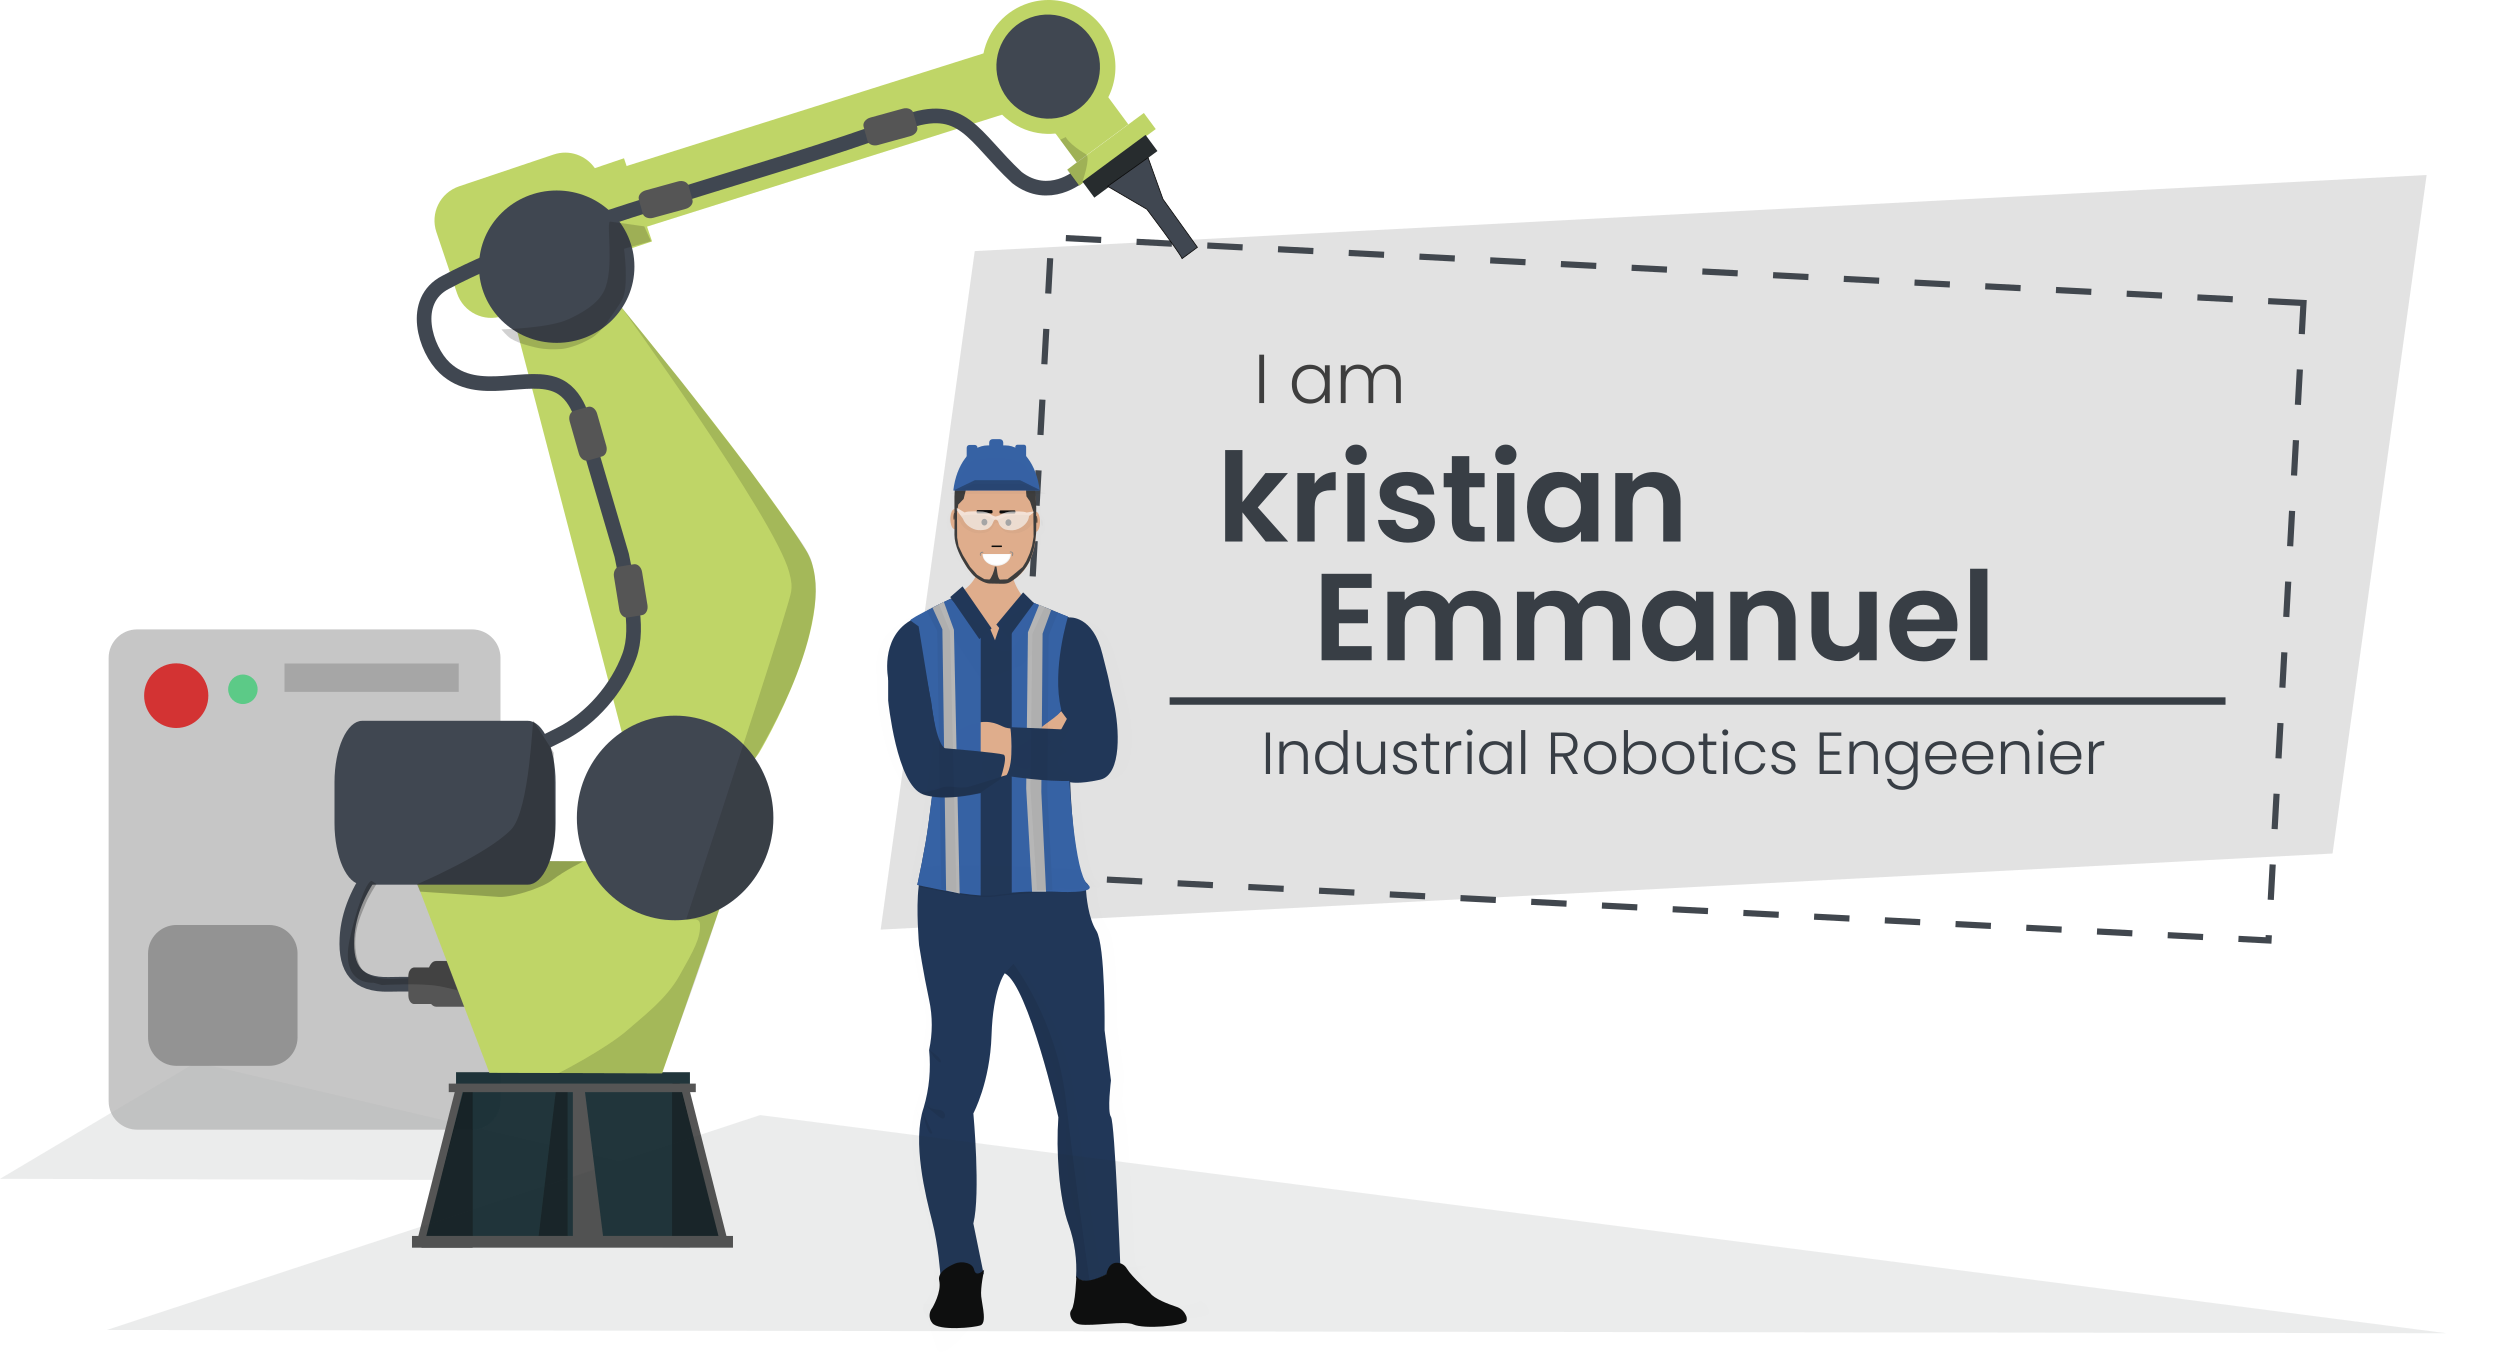 <svg width="1011" height="547" viewBox="0 0 1011 547" fill="none" xmlns="http://www.w3.org/2000/svg">
<g opacity="0.95" clip-path="url(#clip0)">
<path opacity="0.09" d="M0 476.719L79.264 429.594L283.812 477.438L0 476.719Z" fill="#1C2224"/>
<path d="M190.881 254.531H55.453C49.092 254.531 43.935 259.701 43.935 266.062V445.312C43.935 451.674 49.092 456.844 55.453 456.844H190.881C197.242 456.844 202.398 451.674 202.398 445.312V266.062C202.398 259.701 197.242 254.531 190.881 254.531Z" fill="#B3B3B3" fill-opacity="0.792"/>
<path d="M981.33 70.764L394.183 101.535L356.138 375.941L943.285 345.17L981.33 70.764Z" fill="#E1E1E1"/>
<path d="M931.534 122.523L425.153 95.985L411.009 353.785L917.39 380.323L931.534 122.523Z" stroke="#383E45" stroke-width="2.5" stroke-dasharray="14.32 14.32"/>
<path d="M185.666 75.347C177.984 77.957 173.894 86.208 176.481 93.878L184.821 118.597C187.408 126.267 195.677 130.375 203.348 127.785L241.543 114.878C247.428 112.908 251.204 107.602 251.475 101.722L263.684 97.628L252.342 64.003L240.547 68.003C236.931 62.793 230.192 60.343 223.848 62.503L185.666 75.347Z" fill="#BCD35F"/>
<path d="M204.287 115.406L239.516 109.969C239.516 109.969 302.626 185.455 325.854 222.375C341.388 247.075 306.926 304.531 306.926 304.531L267.611 358L204.287 115.406Z" fill="#BCD35F"/>
<path opacity="0.95" d="M184.42 433.594V443.156L168.928 502.219L184.346 501.844V503.969L279.014 504.344V502.25H291.723L279.014 452.031V433.594H184.42Z" fill="#0B2228"/>
<path opacity="0.4" d="M229.555 440.344V501.938H217.564L224.885 440.25L229.555 440.344Z" fill="black"/>
<path opacity="0.4" d="M274.791 438.281H271.992V503.062H292.42L274.791 438.281Z" fill="black" stroke="black" stroke-width="0.26"/>
<path opacity="0.4" d="M188.184 439.281H190.984V504.531H170.555L188.184 439.281Z" fill="black" stroke="black" stroke-width="0.261"/>
<path d="M181.477 438.219V441.656H183.887L169.178 499.812H166.607V504.562H296.42V499.812H293.77L279.061 441.656H281.381V438.219H181.477ZM187.102 441.656H231.67V499.812H172.396L187.102 441.656ZM236.561 441.656H275.842L290.551 499.812H243.863L236.561 441.656Z" fill="#4D4D4D"/>
<path d="M188.088 388.594H176.459C174.71 388.594 173.291 390.573 173.291 393V402.75C173.291 405.177 174.71 407.125 176.459 407.125H188.088C189.837 407.125 191.254 405.177 191.254 402.75V393C191.254 390.573 189.837 388.594 188.088 388.594Z" fill="#4D4D4D"/>
<path d="M165.256 348.281H297.705L267.764 434.062L197.9 433.844L165.256 348.281Z" fill="#BCD35F"/>
<path d="M273.021 372.156C294.969 372.156 312.762 353.637 312.762 330.781C312.762 307.926 294.969 289.406 273.021 289.406C251.074 289.406 233.281 307.926 233.281 330.781C233.281 353.637 251.074 372.156 273.021 372.156Z" fill="#373E48"/>
<path d="M415.979 1.248C411.401 2.691 407.294 5.329 404.082 8.905C400.87 12.481 398.671 16.869 397.711 21.592L249.76 68.28L257.543 92.936L405.254 46.373C408.754 49.817 413.118 52.258 417.879 53.405C422.639 54.551 427.616 54.352 432.277 52.873C435.652 51.809 438.782 50.093 441.49 47.811C444.198 45.529 446.431 42.744 448.061 39.592C449.69 36.44 450.684 32.978 450.986 29.436C451.289 25.894 450.895 22.328 449.824 18.936C447.658 12.089 442.874 6.38 436.527 3.061C430.181 -0.258 422.79 -0.903 415.979 1.248Z" fill="#BCD35F"/>
<path d="M456.287 50.288L447.297 38.125L426.488 53.504L435.478 65.668L456.287 50.288Z" fill="#BCD35F"/>
<path d="M436.498 71.143C436.498 71.143 424.258 81.83 411.27 71.83C393.345 55.13 389.678 40.661 365.522 49.611C306.301 71.552 225.041 90.263 180.243 114.143C165.733 121.593 171.951 141.318 179.84 148.768C193.45 161.628 213.744 150.033 225.955 156.143C234.885 160.613 236.42 173.58 236.42 173.58L251.391 224.487C253.33 235.317 259.175 252.929 254.403 265.549C249.693 278.219 239.277 290.658 226.52 297.018C204.978 307.778 142.296 338.935 140.295 379.455C139.674 391.995 144.454 398.38 157.211 398.08C170.837 397.77 177.121 398.518 177.121 398.518" stroke="#373E48" stroke-width="5.921"/>
<path d="M433.221 45.857C443.575 40.746 447.785 28.131 442.631 17.689C437.477 7.247 424.902 2.916 414.548 8.028C404.193 13.139 399.983 25.754 405.137 36.196C410.292 46.638 422.867 50.968 433.221 45.857Z" fill="#373E48"/>
<path d="M467.387 52.197L462.576 45.688L431.615 68.571L436.425 75.079L467.387 52.197Z" fill="#BCD35F"/>
<path d="M468.068 61.072L463.258 54.562L437.737 73.424L442.548 79.933L468.068 61.072Z" fill="#1C2224"/>
<path d="M213.445 291.5H146.5C140.298 291.5 135.27 302.632 135.27 316.375V332.875C135.27 346.618 140.298 357.75 146.5 357.75H213.445C219.648 357.75 224.676 346.618 224.676 332.875V316.375C224.676 302.632 219.648 291.5 213.445 291.5Z" fill="#373E48"/>
<path d="M225.129 138.656C242.489 138.656 256.561 124.858 256.561 107.844C256.561 90.83 242.489 77.031 225.129 77.031C207.769 77.031 193.695 90.83 193.695 107.844C193.695 124.858 207.769 138.656 225.129 138.656Z" fill="#373E48"/>
<path d="M237.786 164.528L232.064 166.169C230.585 166.593 229.828 168.498 230.377 170.424L234.104 183.496C234.653 185.422 236.3 186.638 237.779 186.214L243.502 184.573C244.981 184.149 245.738 182.244 245.189 180.318L241.461 167.245C240.912 165.319 239.266 164.104 237.786 164.528Z" fill="#4D4D4D"/>
<path d="M370.923 51.402L369.332 45.649C368.921 44.166 367.026 43.399 365.095 43.93L351.988 47.536C350.057 48.068 348.817 49.697 349.227 51.181L350.819 56.933C351.229 58.416 353.132 59.181 355.063 58.65L368.17 55.044C370.101 54.513 371.334 52.885 370.923 51.402Z" fill="#4D4D4D"/>
<path d="M280.031 80.839L278.439 75.087C278.029 73.604 276.133 72.837 274.202 73.368L261.095 76.974C259.164 77.505 257.932 79.133 258.342 80.616L259.934 86.368C260.344 87.852 262.24 88.619 264.17 88.088L277.277 84.481C279.208 83.95 280.441 82.323 280.031 80.839Z" fill="#4D4D4D"/>
<path d="M256.324 228.179L250.45 229.142C248.931 229.391 247.957 231.195 248.279 233.172L250.458 246.59C250.78 248.566 252.273 249.965 253.792 249.716L259.667 248.753C261.185 248.504 262.159 246.701 261.838 244.724L259.658 231.306C259.337 229.329 257.843 227.93 256.324 228.179Z" fill="#4D4D4D"/>
<path d="M176.021 391.281H167.467C166.181 391.281 165.139 392.85 165.139 394.781V402.531C165.139 404.463 166.181 406.031 167.467 406.031H176.021C177.308 406.031 178.35 404.463 178.35 402.531V394.781C178.35 392.85 177.308 391.281 176.021 391.281Z" fill="#4D4D4D"/>
<path opacity="0.15" d="M250.701 123.469L276.174 155L303.363 190.281L322.098 216.375C322.098 216.375 327.386 223.548 328.348 227.438C330.333 235.427 330.778 239.78 328.008 253.25C325.179 266.98 318.719 283.775 305.387 306.625C304.669 307.855 306.513 308.37 307.006 309.25C307.77 310.6 308.453 312.575 309.441 314.625C311.699 319.335 312.743 326.413 312.607 331.812C312.462 337.602 312.223 337.181 311.945 338.031C311.752 338.641 312.065 339.405 310.182 345.125C308.912 348.995 305.346 356.245 299.889 361.125C297.611 363.175 295.459 364.854 293.488 366.094C292.445 366.764 290.805 367.781 290.805 367.781C284.159 388.671 278.104 404.938 278.104 404.938L267.688 433.875L225.383 434.25C225.383 434.25 245.066 424.297 254.209 416.188C259.759 411.267 269.386 404.082 274.621 394.812C280.757 383.962 283.42 379.195 283.059 373.625C282.835 370.155 277.15 372.816 277.535 371.656C295.824 316.096 319.44 243.805 319.963 239.125C320.19 237.125 320.287 235.699 319.172 231.469C313.482 209.769 250.701 123.469 250.701 123.469Z" fill="black"/>
<path opacity="0.18" d="M428.738 56.5L430.996 55.438C430.996 55.438 432.123 58.138 439.211 62.438C441.222 63.657 437.717 73.531 437.717 73.531L438.025 73.875L436.221 75.219L431.551 68.688L435.426 65.625L428.738 56.5Z" fill="black"/>
<path opacity="0.26" d="M168.65 357.6C168.65 357.6 196.692 345.669 206.615 335.569C214.368 327.669 215.315 289.196 215.746 291.506L223.885 304.319L224.449 337.944L222.369 348.194L235.99 348.319C235.99 348.319 228.435 351.991 223.363 355.881C218.691 359.481 205.629 363.352 200.973 362.662L169.891 360.569L168.65 357.6Z" fill="black"/>
<path opacity="0.19" d="M229.926 129.098C235.456 126.438 241.604 123.108 244.297 117.598C248.735 108.508 244.786 88.639 246.895 89.629L260.535 91.536L263.248 97.536L252.361 100.598C252.361 100.598 254.238 114.348 251.992 120.348C251.171 122.508 245.969 129.629 245.969 129.629V129.754C245.969 129.754 242.701 134.599 239.35 136.629C233.826 139.949 228.366 141.171 226.555 141.161C226.555 141.161 223.25 141.437 219.812 141.067C217.358 140.827 214.832 140.052 213.414 139.692C211.167 139.112 208.602 138.146 206.746 137.036C204.888 135.906 202.764 133.192 202.764 133.192C202.764 133.192 222.248 132.757 229.912 129.067L229.926 129.098Z" fill="black"/>
<path opacity="0.26" d="M151.019 397.406C151.019 397.406 137.444 398.73 141.392 380C143.675 369.16 147.969 356.419 150.312 356.219L152.232 357.531C152.232 357.531 149.14 362.424 148.011 365.094C146.088 369.654 144.064 374.372 143.732 379.312C143.476 383.132 143.882 387.216 145.544 390.656C147.686 395.096 154.047 396.114 159.046 395.844C160.799 395.724 165.046 395.625 165.046 395.625L165.312 393.031L166.187 391.75L167.138 391.25H173.454C173.454 391.25 174.196 389.826 174.892 389.156C175.804 388.276 180.597 388.75 180.597 388.75L184.958 400.469C184.958 400.469 180.159 399.24 177.146 398.75C169.874 397.49 154.447 398.344 154.447 398.344L151.019 397.406Z" fill="black"/>
<path d="M449.388 514.5C449.388 514.5 449.188 514.612 448.846 514.784C449.03 514.69 449.211 514.594 449.388 514.5Z" fill="url(#paint0_linear)"/>
<path d="M373.549 447.88C368.778 461.601 374.345 483.846 376.93 493.784C379.513 503.731 380.307 515.664 380.307 515.664C390.444 517.258 397.801 515.254 397.801 515.254L393.628 494.793C396.609 482.666 393.628 450.245 393.628 450.245C393.628 450.245 400.383 437.732 400.979 418.654C401.566 399.869 406.199 393.782 406.345 393.59C415.886 398.564 428.012 451.853 428.012 451.853C427.019 464.766 428.21 484.657 432.185 495.392C434.595 502.212 435.609 509.428 435.167 516.641C436.556 517.811 438.563 518.393 440.65 518.06C446.327 517.142 453.058 511.88 453.058 511.88C453.058 511.88 450.871 453.843 449.279 451.663C447.69 449.474 449.279 436.94 449.279 436.94L446.698 416.668C446.698 416.668 447.095 382.276 443.316 376.313C440.058 371.168 439.305 362.111 439.159 359.73C439.139 359.357 439.129 359.131 439.129 359.131L433.377 352.258C433.377 352.258 377.718 348.091 373.545 352.258C372.519 353.287 371.888 355.628 371.511 358.564C370.363 367.573 371.679 382.272 371.679 382.272C371.679 382.272 373.347 393.213 375.732 404.341C377.166 411.02 377.166 417.934 375.732 424.613C376.517 432.432 375.773 440.344 373.545 447.88H373.549Z" fill="#162D50"/>
<path d="M377.029 535.033C379.513 538.312 394.123 536.934 396.609 535.915C398.128 535.29 398.013 532.43 397.602 529.484C397.342 527.607 396.962 525.706 396.806 524.313C396.41 520.732 397.999 513.468 397.999 513.468C397.999 513.468 394.72 516.949 393.926 513.468C393.578 511.945 392.354 511.182 391.088 510.788C389.385 510.274 387.553 510.381 385.928 511.104C383.346 512.223 379.037 514.622 379.809 517.85C380.904 522.41 377.029 528.885 377.029 528.885C376.728 529.264 376.483 529.664 376.304 530.114C375.962 530.921 375.849 531.833 375.977 532.7C376.105 533.566 376.469 534.359 377.029 535.033Z" fill="black"/>
<path opacity="0.1" d="M377.029 535.049C379.513 538.328 394.123 536.951 396.609 535.932C398.128 535.306 398.013 532.446 397.602 529.5C396.034 530.236 393.365 530.828 388.917 530.414C387.879 530.316 386.836 530.288 385.794 530.32C382.63 530.461 379.46 530.4 376.304 530.131C375.962 530.937 375.849 531.818 375.977 532.684C376.105 533.551 376.469 534.375 377.029 535.049Z" fill="black"/>
<path opacity="0.1" d="M428.015 451.858C427.022 464.782 428.215 484.631 432.19 495.366C434.6 502.183 435.614 509.429 435.171 516.647C436.561 517.827 438.494 518.03 440.58 517.687C439.382 509.303 434.272 473.18 430.998 444.639C427.27 412.143 409.827 389.781 409.827 389.781L406.348 393.596C415.889 398.57 428.015 451.858 428.015 451.858Z" fill="black"/>
<path d="M382.992 242.928L385.42 254.877L397.306 274.834L411.966 268.56C411.966 268.56 431.892 247.702 419.369 244.725C417.868 244.403 416.452 243.763 415.209 242.865C412.752 241.009 409.59 235.262 409.578 232.619C409.678 229.663 410.655 229.659 411.901 226.976L388.36 219.094C389.418 222.463 395.341 225.336 395.505 228.867C395.701 235.849 387.803 239.897 385.674 241.541C384.882 242.177 383.969 242.646 382.992 242.928Z" fill="#DEAA87"/>
<path opacity="0.1" d="M382.992 242.95L385.42 254.899L397.306 274.855L411.966 268.581C411.966 268.581 431.892 247.723 419.369 244.747C417.868 244.424 416.451 243.788 415.209 242.887C417.473 249.101 408.137 262.024 408.137 262.024C407.052 263.618 404.559 262.623 404.559 262.623C398.547 261.715 387.478 244.438 385.674 241.562C384.881 242.199 383.969 242.667 382.992 242.95Z" fill="black"/>
<path opacity="0.1" d="M371.516 358.536C375.044 359.344 394.574 363.683 401.977 362.603C410.125 361.403 425.969 360.617 425.969 360.617C425.969 360.617 436.06 361.157 439.163 359.735C439.143 359.361 439.134 359.136 439.134 359.136L433.382 352.263C433.382 352.263 377.721 348.086 373.547 352.263C372.521 353.292 371.889 355.611 371.514 358.536H371.516Z" fill="black"/>
<path d="M402.372 258.932C402.372 258.932 404.444 252.416 405.548 250.641C408.372 246.101 414.982 245.591 414.673 242.444L432.39 249.695C432.39 249.695 441.992 248.666 445.84 264.576C446.456 267.229 448.077 273.18 448.606 275.894C448.931 278.002 449.084 278.276 450.476 284.501C452.611 294.045 453.856 313.315 444.912 315.303C435.966 317.29 432.788 316.312 432.788 316.312C432.788 316.312 433.98 352.679 439.148 356.856C444.316 361.033 425.97 360.04 425.97 360.04C425.97 360.04 410.125 360.836 401.976 362.026C393.826 363.227 370.967 357.865 370.967 357.865C370.967 357.865 374.346 342.546 375.538 332.801C376.731 323.065 379.514 302.314 379.514 302.314L359.239 274.854C359.239 274.854 355.661 258.279 368.184 250.924C380.707 243.57 385.42 241.75 385.42 241.75C385.42 241.75 393.359 252.164 399.918 253.163L402.372 258.932Z" fill="#162D50"/>
<path d="M399.767 315.464C399.767 315.464 421.717 310.103 423.763 305.533C425.809 300.963 431.446 290.715 431.446 290.715L429.131 287.594L418.453 295.98C418.453 295.98 405.731 306.11 399.767 307.109C393.805 308.098 399.767 315.464 399.767 315.464Z" fill="#DEAA87"/>
<path d="M382.992 292.02V303.937H384.907C394.364 303.935 403.666 306.349 411.936 310.936L415.522 312.922L416.488 313.458L422.647 299.586L416.884 294.416C416.884 294.416 416.782 294.416 416.59 294.416C415.18 294.557 409.082 295.063 406.498 294.195C404.043 293.358 400.993 290.731 393.763 292.587C390.202 293.495 387.161 297.485 383.705 296.244L382.992 292.02Z" fill="#DEAA87"/>
<path d="M384.465 242.094C384.465 242.094 367.246 250.397 368.154 250.921L371.496 253.317L379.484 302.342C379.484 302.342 376.701 323.062 375.508 332.798C374.315 342.543 370.936 357.862 370.936 357.862C370.936 357.862 386.555 361.523 396.574 362.118L396.613 251.71C391.026 248.774 384.469 242.094 384.469 242.094H384.465Z" fill="#2C5AA0"/>
<path d="M417.401 243.531C415.573 245.64 414.512 247.915 409.146 253.242L409.156 360.97C416.921 360.274 426.301 360.592 426.301 360.592C426.301 360.592 444.959 361.782 439.791 357.565C434.622 353.388 432.449 315.949 432.449 315.949L431.645 314.909C431.645 314.909 419.506 308.849 428.09 304.158C429.771 303.25 419.19 296.938 419.19 296.938C418.66 294.224 429.728 289.367 429.111 286.724C425.263 270.814 431.901 249.364 431.901 249.364L417.401 243.531Z" fill="#2C5AA0"/>
<path opacity="0.999" d="M377.113 245.771L381.669 243.344L385.769 254.694L388.089 361.35L382.595 360.12L381.101 254.504L377.113 245.771Z" fill="#B3B3B3"/>
<path d="M363.15 267.961L359.174 272.438V283.283C359.174 283.283 362.554 317.469 373.288 321.242C384.022 325.025 403.184 319.066 403.184 319.066C403.184 319.066 408.132 305.95 405.816 305.163C403.501 304.366 382.11 302.578 382.11 302.578C382.11 302.578 378.702 301.613 376.589 283.756C376.589 283.756 372.115 262.276 372.007 257.998C371.782 249.049 363.15 267.961 363.15 267.961Z" fill="#162D50"/>
<path opacity="0.999" d="M425.114 246.644L420.253 244.531L415.696 255.692L414.99 318.904L417.365 360.614H423.024L421.114 320.26L421.625 256.228L425.114 246.644Z" fill="#B3B3B3"/>
<path d="M408.567 294.062C408.567 294.062 410.498 308.106 406.92 313.735C406.92 313.735 423.47 316.359 433.685 315.753L433.842 295.134L408.567 294.062Z" fill="#162D50"/>
<path d="M432.805 531.661C432.92 532.653 433.362 533.595 434.06 534.309C434.759 535.023 435.675 535.466 436.665 535.602C442.064 536.409 455.066 534.008 458.35 535.602C462.525 537.589 479.02 536.202 479.816 534.215C479.929 533.817 479.962 533.395 479.913 532.985C479.864 532.575 479.735 532.179 479.533 531.818C478.968 530.606 478.035 529.6 476.867 528.949C476.486 528.736 476.086 528.58 475.67 528.445C472.564 527.406 466.693 525.207 465.109 522.896C465.109 522.896 457.794 516.489 455.706 513.028C455.314 512.348 454.759 511.773 454.092 511.357C453.425 510.942 452.667 510.716 451.883 510.664C450.142 510.563 448.203 511.453 447.41 515.267C447.41 515.267 437.874 520.701 435.292 515.929C435.292 515.929 434.896 527.698 433.312 529.706H433.302C433.093 529.985 432.942 530.314 432.857 530.652C432.771 530.99 432.753 531.348 432.803 531.692L432.805 531.661Z" fill="black"/>
<path opacity="0.1" d="M432.805 531.649C432.92 532.642 433.362 533.583 434.06 534.297C434.759 535.011 435.675 535.454 436.665 535.59C442.064 536.397 455.066 533.996 458.35 535.59C462.525 537.577 479.02 536.19 479.816 534.203C479.929 533.805 479.962 533.383 479.913 532.973C479.864 532.563 479.735 532.167 479.533 531.806C478.968 530.595 478.035 529.588 476.867 528.938C474.177 530.723 468.204 532.467 455.069 530.419C442.54 528.462 436.338 530.996 433.312 529.694H433.302C433.093 529.973 432.942 530.302 432.857 530.64C432.771 530.978 432.753 531.336 432.803 531.68L432.805 531.649Z" fill="black"/>
<path opacity="0.1" d="M457.016 514.781C457.016 514.781 454.939 518.441 447.41 515.223L457.016 514.781Z" fill="black"/>
<path opacity="0.1" d="M394.637 515.062C394.637 515.062 388.143 522.688 379.961 517.553L394.637 515.062Z" fill="black"/>
<path opacity="0.1" d="M375.736 424.625C375.736 424.625 380.325 427.499 380.473 429.133C380.623 430.778 378.107 427.935 378.107 427.935L375.736 424.625Z" fill="black"/>
<path opacity="0.1" d="M373.926 446.594C375.521 447.924 377.507 448.696 379.581 448.801C383.009 448.952 382.724 453.421 380.481 452.079C378.239 450.738 373.926 446.594 373.926 446.594Z" fill="black"/>
<path opacity="0.1" d="M373.055 449.469C373.055 449.469 375.258 460.29 377.047 458.202L373.055 449.469Z" fill="black"/>
<path opacity="0.1" d="M391.781 318.2C387.437 319.259 384.086 317.093 380.104 318.768C377.621 319.736 374.419 320.201 372.697 320.565C373.301 322.29 375.838 321.58 376.737 322.236C379.064 322.649 382.355 322.737 385.986 322.425C394.512 320.952 396.366 320.659 396.366 320.659L407.216 313.219C405.452 314.137 391.781 318.2 391.781 318.2Z" fill="black"/>
<path d="M405.832 183.751C413.038 183.751 418.759 192.927 418.841 204.307L418.86 206.923C418.88 206.922 418.901 206.922 418.921 206.923C419.141 206.923 419.357 207.034 419.56 207.239C419.763 207.443 419.948 207.744 420.104 208.121C420.259 208.499 420.382 208.952 420.466 209.445C420.55 209.939 420.592 210.456 420.592 210.99C420.591 212.067 420.415 213.099 420.102 213.859C419.788 214.62 419.364 215.058 418.921 215.057C418.982 226.417 412.517 235.708 405.319 235.708H400.139C393.188 235.708 386.697 224.952 386.239 213.985C386.161 213.999 386.083 213.999 386.005 213.985C385.785 213.986 385.567 213.874 385.365 213.67C385.162 213.466 384.978 213.165 384.823 212.787C384.667 212.41 384.544 211.957 384.46 211.463C384.376 210.97 384.334 210.452 384.334 209.918C384.334 209.385 384.376 208.835 384.46 208.342C384.544 207.849 384.667 207.396 384.823 207.018C384.978 206.64 385.162 206.371 385.365 206.167C385.567 205.962 385.785 205.851 386.005 205.851C386.073 205.841 386.142 205.841 386.21 205.851V204.212C386.2 192.832 392.011 183.656 399.219 183.656H405.836L405.832 183.751Z" fill="#DEAA87"/>
<path opacity="0.6" d="M385.803 210.263C385.604 210.244 385.497 209.564 385.563 208.752C385.63 207.94 385.846 207.29 386.045 207.309C386.245 207.328 386.352 208.008 386.285 208.821C386.218 209.633 386.002 210.282 385.803 210.263Z" fill="black"/>
<path opacity="0.6" d="M419.314 211.575C419.514 211.556 419.621 210.876 419.554 210.064C419.487 209.252 419.271 208.603 419.072 208.622C418.872 208.641 418.765 209.321 418.832 210.133C418.899 210.945 419.115 211.594 419.314 211.575Z" fill="black"/>
<path d="M402.365 181.938C411.438 181.938 418.29 190.38 418.826 200.822L419.058 205.331C418.941 208.277 419.068 208.241 419.068 210.753C419.068 213.265 419.067 213.316 419.017 215.545L418.584 219.203C418.327 221.362 417.338 225.096 416.036 227.557C414.935 229.636 413.425 231.492 411.354 233.358C408.49 235.638 407.665 236.12 405.167 236.07L400.024 235.975C398.265 235.864 394.871 234.255 392.899 231.814C390.823 229.261 391.512 230.131 390.359 228.346C388.699 225.783 385.98 220.741 385.98 216.302V216.018C386.041 213.032 386.02 213.027 386.02 210.596C386.02 208.174 386.021 208.174 385.98 206.056V200.822C385.98 190.36 393.285 181.938 402.359 181.938H402.365ZM405.015 193.382L399.734 193.666L393.066 193.54L390.812 195.494L390.473 198.615L389.699 201.768L387.529 204.038L387.003 207.285L387.074 217.406L387.644 220.842L389.399 224.531L392.321 229.291L395.147 232.444L398.073 234.21L400.116 234.367C400.788 234.105 402.245 230.657 402.286 229.134H402.96C403.219 230.022 403.235 233.501 404.347 234.399L407.389 234.273L409.665 232.539L413.559 229.291L415.003 226.958L416.396 223.806L417.358 220.716L417.988 217.059L417.886 206.97L416.556 202.84L415.098 200.728C414.92 199.547 414.978 198.768 414.95 197.89C414.93 197.335 414.91 196.081 414.714 195.526C414.545 195.052 414.105 195.021 414.105 195.021C413.603 194.809 413.735 194.551 413.204 194.359C412.905 194.248 412.604 194.166 412.304 194.075C410.14 193.46 407.917 193.444 405.009 193.413L405.015 193.382Z" fill="#333333"/>
<path d="M407.806 212.68C407.138 212.68 406.596 212.073 406.596 211.324C406.596 210.576 407.138 209.969 407.806 209.969C408.473 209.969 409.014 210.576 409.014 211.324C409.014 212.073 408.473 212.68 407.806 212.68Z" fill="black"/>
<path d="M398.089 212.524C397.421 212.524 396.879 211.916 396.879 211.168C396.879 210.42 397.421 209.812 398.089 209.812C398.757 209.812 399.297 210.42 399.297 211.168C399.297 211.916 398.757 212.524 398.089 212.524Z" fill="black"/>
<path d="M401.152 220.625H405.014C405.108 220.625 405.184 220.689 405.184 220.783V221.066C405.184 221.16 405.108 221.224 405.014 221.224H401.152C401.059 221.224 400.983 221.16 400.983 221.066V220.783C400.983 220.689 401.059 220.625 401.152 220.625Z" fill="black"/>
<path d="M404.556 206.406H410.274C410.472 206.406 410.633 206.555 410.633 206.753V207.321C410.633 207.518 410.472 207.667 410.274 207.667H404.556C404.358 207.667 404.197 207.518 404.197 207.321V206.753C404.197 206.555 404.358 206.406 404.556 206.406Z" fill="black"/>
<path d="M395.312 206.281H401.012C401.216 206.281 401.381 206.456 401.381 206.66V207.227C401.381 207.43 401.216 207.605 401.012 207.605H395.312C395.109 207.605 394.945 207.43 394.945 207.227V206.66C394.945 206.456 395.109 206.281 395.312 206.281Z" fill="black"/>
<path d="M408.826 224.031C408.824 225.304 408.216 226.525 407.135 227.424C406.055 228.324 404.59 228.829 403.063 228.829C401.536 228.829 400.071 228.324 398.991 227.424C397.91 226.525 397.302 225.304 397.3 224.031H408.826Z" fill="#F2F2F2"/>
<path d="M408.428 224.157C408.426 225.284 407.853 226.363 406.835 227.159C405.816 227.955 404.436 228.402 402.997 228.402C401.558 228.402 400.178 227.955 399.159 227.159C398.141 226.363 397.568 225.284 397.566 224.157H408.428Z" fill="white"/>
<path d="M408.333 223.364C408.283 223.364 408.323 223.195 408.333 223.174C408.584 222.852 409.089 223.019 409.459 223.332C409.875 223.695 409.793 224.212 409.575 224.656C409.565 224.656 409.285 225.09 409.196 224.908C409.156 224.808 409.374 224.202 409.378 224.152C409.408 223.738 409.438 223.926 409.271 223.553C408.967 223.331 408.797 223.313 408.469 223.364H408.333Z" fill="#808080"/>
<path d="M397.662 223.483C397.712 223.483 397.704 223.345 397.693 223.325C397.443 223.002 396.962 223.097 396.594 223.42C396.176 223.783 396.17 224.237 396.389 224.681C396.399 224.681 396.632 224.858 396.659 224.838C396.73 224.838 396.6 224.447 396.59 224.397C396.509 223.973 396.509 223.976 396.824 223.703C397.108 223.461 397.2 223.454 397.528 223.514L397.662 223.483Z" fill="#808080"/>
<path d="M406.603 180.125C413.556 180.125 419.23 187.988 420.477 198.379H385.514C386.712 187.988 392.461 180.125 399.413 180.125H406.603Z" fill="#2C5AA0"/>
<path d="M401.392 177.594H404.351C405.104 177.594 405.715 178.196 405.715 178.949V180.81C405.715 181.563 405.104 182.165 404.351 182.165H401.392C400.639 182.165 400.028 181.563 400.028 180.81V178.949C400.028 178.196 400.639 177.594 401.392 177.594Z" fill="#2C5AA0"/>
<path d="M392.059 179.938H394.183C394.807 179.938 395.312 180.449 395.312 181.072V186.81C395.312 187.434 394.807 187.945 394.183 187.945H392.059C391.436 187.945 390.93 187.434 390.93 186.81V181.072C390.93 180.449 391.436 179.938 392.059 179.938Z" fill="#2C5AA0"/>
<path d="M411.448 179.844H414.096C414.574 179.844 414.963 180.248 414.963 180.727V186.969C414.963 187.447 414.574 187.852 414.096 187.852H411.448C410.969 187.852 410.581 187.447 410.581 186.969V180.727C410.581 180.248 410.969 179.844 411.448 179.844Z" fill="#2C5AA0"/>
<path opacity="0.61" d="M420.726 198.255L412.495 194.188H394.245L385.715 198.286L420.726 198.255Z" fill="#162D50"/>
<path opacity="0.65" d="M386.936 205.375L390.104 207.235H390.114C390.892 206.862 392.104 206.794 393.477 206.794C394.265 206.794 395.104 206.794 395.941 206.794C398.147 206.794 399.985 207.296 400.981 208.244C400.981 208.244 401.812 208.7 402.266 208.811C402.49 208.912 402.724 208.912 402.951 208.811C403.415 208.711 404.293 208.37 404.293 208.37C405.79 207.351 407.655 206.845 409.407 206.825C410.243 206.825 411.081 206.825 411.868 206.825C413.213 206.825 414.409 206.954 415.188 207.267L417.878 206.857L417.897 207.33L416.128 208.685C416.097 210.834 413.919 213.408 410.693 214.266C409.419 214.609 407.674 214.403 406.672 214.171C405.643 213.939 404.872 213.153 404.313 212.437C404.105 212.165 403.899 211.659 403.753 211.144C403.623 210.69 403.385 210.402 403.07 210.23C402.835 210.099 402.525 210.079 402.287 210.23C401.988 210.382 401.829 210.649 401.667 211.113C401.54 211.466 401.185 212.214 401.034 212.406C400.475 213.122 399.707 213.908 398.677 214.14C397.675 214.372 395.93 214.577 394.656 214.234C391.994 213.518 390.047 211.625 389.428 209.789L386.947 206.384L386.936 205.375Z" fill="white"/>
<path d="M389.251 237.114L384.279 241.438L396.041 258.45L401.013 254.126L389.251 237.114Z" fill="#162D50"/>
<path d="M402.908 252.583L407.677 258.1L418.14 243.913L413.748 239.562L402.908 252.583Z" fill="#162D50"/>
<path d="M464.275 63.75L470.307 80.562L484.223 100L478.045 104.562C476.822 101.842 463.807 84.625 463.807 84.625L447.938 75.344L464.275 63.75Z" fill="#373E48" stroke="black" stroke-width="0.339"/>
<path opacity="0.09" d="M43.166 537.844L307.414 450.938L690.141 500.469L989.318 539.156L43.166 537.844Z" fill="#1C2224"/>
<path d="M71.268 294.406C78.438 294.406 84.252 288.536 84.252 281.312C84.252 274.089 78.438 268.25 71.268 268.25C64.097 268.25 58.283 274.089 58.283 281.312C58.283 288.536 64.097 294.406 71.268 294.406Z" fill="#D40000" fill-opacity="0.792"/>
<path d="M98.225 284.719C101.515 284.719 104.184 282.052 104.184 278.75C104.184 275.448 101.515 272.781 98.225 272.781C94.934 272.781 92.266 275.448 92.266 278.75C92.266 282.052 94.934 284.719 98.225 284.719Z" fill="#37C871" fill-opacity="0.792"/>
<path d="M185.51 268.312H115.064V279.781H185.51V268.312Z" fill="#999999" fill-opacity="0.792"/>
<path d="M108.811 374.062H71.391C65.029 374.062 59.871 379.232 59.871 385.594V419.5C59.871 425.861 65.029 431.031 71.391 431.031H108.811C115.172 431.031 120.328 425.861 120.328 419.5V385.594C120.328 379.232 115.172 374.062 108.811 374.062Z" fill="#808080" fill-opacity="0.792"/>
<g opacity="0.05">
<path opacity="0.05" d="M454.968 511.781C454.968 511.781 454.746 511.892 454.365 512.061C454.57 511.968 454.771 511.874 454.968 511.781Z" fill="black"/>
<path opacity="0.05" d="M370.61 446.031C365.303 459.571 371.496 481.523 374.371 491.329C377.244 501.145 378.128 512.92 378.128 512.92C389.404 514.493 397.587 512.516 397.587 512.516L392.944 492.325C396.261 480.358 392.944 448.365 392.944 448.365C392.944 448.365 400.459 436.017 401.122 417.191C401.775 398.654 406.928 392.647 407.09 392.458C417.703 397.366 431.192 449.951 431.192 449.951C430.087 462.694 431.412 482.323 435.834 492.916C438.515 499.646 439.643 506.766 439.15 513.885C440.696 515.04 442.928 515.613 445.25 515.285C451.565 514.379 459.052 509.187 459.052 509.187C459.052 509.187 456.619 451.915 454.848 449.765C453.081 447.604 454.848 435.236 454.848 435.236L451.977 415.231C451.977 415.231 452.418 381.293 448.216 375.409C444.591 370.332 443.754 361.394 443.591 359.044C443.568 358.676 443.558 358.453 443.558 358.453L437.16 351.671C437.16 351.671 375.248 347.559 370.605 351.671C369.464 352.687 368.762 354.996 368.343 357.893C367.066 366.784 368.53 381.289 368.53 381.289C368.53 381.289 370.385 392.086 373.038 403.067C374.633 409.657 374.633 416.481 373.038 423.071C373.911 430.787 373.084 438.594 370.605 446.031H370.61Z" fill="black"/>
<path opacity="0.05" d="M374.481 532.054C375.044 532.711 378.206 546.451 379.664 546.769C385.351 548.014 394.059 533.721 396.261 532.925C397.95 532.308 397.822 529.485 397.365 526.578C397.076 524.726 396.653 522.85 396.48 521.476C396.039 517.942 397.806 510.774 397.806 510.774C397.806 510.774 394.159 514.208 393.275 510.774C392.888 509.27 391.528 508.517 390.119 508.129C388.225 507.621 386.188 507.724 384.379 508.44C381.507 509.545 376.714 511.912 377.573 515.098C378.791 519.598 374.481 525.987 374.481 525.987C374.145 526.365 373.874 526.752 373.674 527.2C372.9 528.823 373.211 530.7 374.481 532.054Z" fill="black"/>
<path opacity="0.1" d="M374.481 532.038C375.074 532.735 376.288 533.213 377.858 533.531C383.599 534.696 394.088 533.696 396.261 532.909C397.95 532.292 397.822 529.47 397.365 526.562C395.62 527.289 392.652 527.873 387.704 527.465C386.549 527.365 385.389 527.342 384.23 527.371C380.711 527.511 377.184 527.473 373.674 527.185C372.9 528.807 373.211 530.684 374.481 532.038Z" fill="black"/>
<path opacity="0.1" d="M431.195 449.977C430.091 462.73 431.418 482.317 435.84 492.91C438.521 499.637 439.648 506.788 439.156 513.91C440.701 515.075 442.852 515.275 445.172 514.937C443.839 506.664 438.155 471.016 434.513 442.852C430.367 410.785 410.965 388.719 410.965 388.719L407.094 392.483C417.707 397.391 431.195 449.977 431.195 449.977Z" fill="black"/>
<path opacity="0.05" d="M381.115 243.801L383.816 255.592L397.037 275.286L413.344 269.095C413.344 269.095 435.509 248.512 421.579 245.575C419.91 245.256 418.334 244.625 416.952 243.739C414.219 241.907 410.701 236.236 410.687 233.628C410.8 230.711 411.886 230.707 413.272 228.059L387.086 220.281C388.263 223.606 394.852 226.441 395.033 229.926C395.252 236.815 386.466 240.81 384.098 242.432C383.217 243.06 382.202 243.523 381.115 243.801Z" fill="black"/>
<path opacity="0.1" d="M381.115 243.806L383.816 255.598L397.037 275.291L413.344 269.1C413.344 269.1 435.509 248.517 421.579 245.58C419.909 245.262 418.333 244.634 416.952 243.744C419.47 249.877 409.085 262.629 409.085 262.629C407.878 264.202 405.105 263.22 405.105 263.22C398.417 262.324 386.105 245.275 384.098 242.438C383.216 243.066 382.202 243.528 381.115 243.806Z" fill="black"/>
<path opacity="0.1" d="M368.35 357.867C372.274 358.663 393.998 362.945 402.233 361.88C411.297 360.695 428.921 359.92 428.921 359.92C428.921 359.92 440.145 360.453 443.597 359.049C443.575 358.681 443.565 358.458 443.565 358.458L437.167 351.676C437.167 351.676 375.252 347.554 370.61 351.676C369.468 352.691 368.765 354.98 368.348 357.867H368.35Z" fill="black"/>
<path opacity="0.05" d="M402.671 259.581C402.671 259.581 404.977 253.151 406.204 251.398C409.345 246.918 416.698 246.416 416.355 243.309L436.061 250.465C436.061 250.465 446.743 249.45 451.023 265.149C451.708 267.768 453.511 273.64 454.1 276.318C454.461 278.399 454.631 278.669 456.18 284.812C458.555 294.23 459.94 313.246 449.99 315.207C440.04 317.169 436.504 316.203 436.504 316.203C436.504 316.203 437.83 352.09 443.579 356.212C449.327 360.333 428.92 359.354 428.92 359.354C428.92 359.354 411.296 360.139 402.231 361.314C393.165 362.499 367.738 357.207 367.738 357.207C367.738 357.207 371.496 342.091 372.823 332.474C374.149 322.867 377.246 302.39 377.246 302.39L354.692 275.292C354.692 275.292 350.713 258.936 364.643 251.678C378.573 244.421 383.815 242.625 383.815 242.625C383.815 242.625 392.646 252.902 399.942 253.887L402.671 259.581Z" fill="black"/>
<path opacity="0.05" d="M399.774 315.346C399.774 315.346 424.19 310.056 426.466 305.546C428.742 301.036 435.012 290.924 435.012 290.924L432.436 287.844L420.559 296.119C420.559 296.119 406.407 306.116 399.774 307.102C393.142 308.077 399.774 315.346 399.774 315.346Z" fill="black"/>
<path opacity="0.05" d="M381.115 292.237V303.997H383.246C393.765 303.996 404.112 306.378 413.311 310.904L417.3 312.864L418.374 313.393L425.226 299.704L418.815 294.602C418.815 294.602 418.701 294.602 418.488 294.602C416.919 294.741 410.137 295.24 407.262 294.384C404.531 293.558 401.139 290.966 393.096 292.797C389.135 293.693 385.752 297.631 381.909 296.406L381.115 292.237Z" fill="black"/>
<path opacity="0.05" d="M382.753 242.969C382.753 242.969 363.599 251.162 364.609 251.68L368.326 254.044L377.212 302.422C377.212 302.422 374.116 322.868 372.789 332.476C371.462 342.093 367.704 357.209 367.704 357.209C367.704 357.209 385.077 360.822 396.222 361.409L396.265 252.458C390.051 249.561 382.757 242.969 382.757 242.969H382.753Z" fill="black"/>
<path opacity="0.05" d="M419.389 244.375C417.355 246.456 416.175 248.701 410.207 253.957L410.218 360.264C418.855 359.577 429.289 359.891 429.289 359.891C429.289 359.891 450.043 361.065 444.294 356.904C438.545 352.782 436.128 315.837 436.128 315.837L435.233 314.811C435.233 314.811 421.73 308.831 431.279 304.202C433.149 303.306 421.379 297.077 421.379 297.077C420.79 294.399 433.1 289.606 432.415 286.997C428.134 271.297 435.518 250.131 435.518 250.131L419.389 244.375Z" fill="black"/>
<path opacity="0.999" d="M374.574 246.583L379.642 244.188L384.203 255.388L386.783 360.637L380.672 359.423L379.01 255.201L374.574 246.583Z" fill="black"/>
<path opacity="0.05" d="M359.042 268.485L354.619 272.903V283.605C354.619 283.605 358.379 317.34 370.319 321.063C382.258 324.796 403.574 318.916 403.574 318.916C403.574 318.916 409.077 305.973 406.502 305.196C403.926 304.41 380.132 302.645 380.132 302.645C380.132 302.645 376.342 301.693 373.99 284.072C373.99 284.072 369.015 262.875 368.895 258.654C368.644 249.823 359.042 268.485 359.042 268.485Z" fill="black"/>
<path opacity="0.999" d="M427.969 247.459L422.561 245.375L417.492 256.388L416.707 318.766L419.348 359.926H425.643L423.519 320.104L424.087 256.917L427.969 247.459Z" fill="black"/>
<path opacity="0.05" d="M409.563 294.25C409.563 294.25 411.711 308.108 407.73 313.663C407.73 313.663 426.14 316.252 437.502 315.654L437.677 295.308L409.563 294.25Z" fill="black"/>
<path opacity="0.05" d="M436.523 528.727C436.785 530.738 441.852 535.707 444.118 535.976C450.123 536.773 461.285 531.043 464.938 532.616C469.582 534.578 474.571 538.746 475.457 536.785C475.708 535.999 478.828 536.784 479.801 533.519C475.723 529.267 475.034 530.08 473.734 529.443C473.734 529.443 470.147 527.021 469.686 526.892C467.584 525.448 465.324 522.598 465.324 522.598C465.324 522.598 462.845 517.427 460.522 514.012C459.636 512.648 459.516 508.107 457.745 508.007C455.808 507.908 453.651 508.786 452.769 512.55C452.769 512.55 442.161 517.912 439.29 513.203C439.29 513.203 438.849 524.817 437.087 526.799H437.076C436.608 527.356 436.408 528.072 436.521 528.759L436.523 528.727Z" fill="black"/>
<path opacity="0.1" d="M436.523 528.707C436.651 529.686 437.142 530.615 437.92 531.32C438.697 532.025 439.716 532.462 440.817 532.596C446.822 533.392 461.285 531.023 464.938 532.596C469.582 534.557 487.931 533.188 488.816 531.227C488.941 530.834 488.978 530.418 488.923 530.013C488.869 529.609 488.726 529.218 488.5 528.862C487.872 527.666 486.834 526.673 485.535 526.031C482.543 527.793 475.899 529.514 461.289 527.493C447.352 525.562 440.453 528.062 437.087 526.778H437.076C436.844 527.053 436.676 527.378 436.58 527.711C436.485 528.044 436.465 528.398 436.521 528.738L436.523 528.707Z" fill="black"/>
<path opacity="0.1" d="M463.455 512.062C463.455 512.062 461.145 515.674 452.77 512.498L463.455 512.062Z" fill="black"/>
<path opacity="0.1" d="M394.069 512.312C394.069 512.312 386.845 519.838 377.744 514.77L394.069 512.312Z" fill="black"/>
<path opacity="0.1" d="M373.045 423.094C373.045 423.094 378.149 425.93 378.314 427.543C378.48 429.165 375.682 426.36 375.682 426.36L373.045 423.094Z" fill="black"/>
<path opacity="0.1" d="M371.029 444.781C372.804 446.094 375.013 446.856 377.32 446.959C381.133 447.108 380.816 451.519 378.322 450.195C375.827 448.871 371.029 444.781 371.029 444.781Z" fill="black"/>
<path opacity="0.1" d="M370.061 447.594C370.061 447.594 372.511 458.272 374.501 456.212L370.061 447.594Z" fill="black"/>
<path opacity="0.1" d="M390.89 318.072C386.058 319.117 382.331 316.979 377.901 318.632C375.139 319.588 371.578 320.047 369.662 320.405C370.333 322.108 373.155 321.407 374.155 322.054C376.744 322.462 380.405 322.549 384.444 322.241C393.928 320.787 395.99 320.498 395.99 320.498L408.059 313.156C406.097 314.062 390.89 318.072 390.89 318.072Z" fill="black"/>
<path opacity="0.05" d="M406.52 185.406C414.536 185.406 420.9 194.46 420.991 205.69L421.013 208.273C421.035 208.272 421.058 208.272 421.081 208.273C421.325 208.272 421.565 208.382 421.791 208.584C422.016 208.785 422.223 209.082 422.396 209.455C422.568 209.827 422.706 210.275 422.799 210.761C422.892 211.248 422.939 211.759 422.939 212.286C422.938 213.348 422.742 214.367 422.393 215.117C422.045 215.867 421.573 216.3 421.081 216.299C421.148 227.509 413.956 236.677 405.95 236.677H400.188C392.456 236.677 385.236 226.063 384.727 215.241C384.64 215.255 384.553 215.255 384.466 215.241C384.222 215.242 383.979 215.132 383.754 214.93C383.528 214.729 383.324 214.432 383.151 214.059C382.978 213.687 382.841 213.239 382.748 212.753C382.654 212.266 382.607 211.755 382.607 211.228C382.607 210.701 382.654 210.159 382.748 209.673C382.841 209.186 382.978 208.738 383.151 208.366C383.324 207.993 383.528 207.727 383.754 207.526C383.979 207.324 384.222 207.215 384.466 207.215C384.542 207.205 384.619 207.205 384.694 207.215V205.597C384.683 194.367 391.147 185.312 399.164 185.312H406.525L406.52 185.406Z" fill="black"/>
<path opacity="0.6" d="M383.974 210.077C383.939 210.462 383.947 210.832 383.998 211.11C384.048 211.388 384.134 211.56 384.241 211.568C384.347 211.577 384.465 211.423 384.565 211.158C384.665 210.893 384.742 210.529 384.777 210.145C384.795 209.954 384.802 209.763 384.798 209.584C384.795 209.406 384.78 209.25 384.755 209.112C384.73 208.973 384.695 208.868 384.653 208.791C384.611 208.713 384.563 208.658 384.511 208.654C384.458 208.649 384.401 208.695 384.345 208.765C384.29 208.834 384.236 208.931 384.186 209.064C384.136 209.196 384.092 209.346 384.055 209.521C384.019 209.697 383.992 209.885 383.974 210.077Z" fill="black"/>
<path opacity="0.6" d="M421.783 211.358C421.801 211.549 421.808 211.74 421.805 211.919C421.801 212.097 421.785 212.253 421.76 212.391C421.736 212.53 421.7 212.635 421.658 212.712C421.616 212.79 421.57 212.845 421.517 212.849C421.464 212.854 421.408 212.807 421.353 212.738C421.297 212.669 421.243 212.572 421.193 212.439C421.143 212.307 421.099 212.157 421.063 211.982C421.026 211.806 420.998 211.617 420.981 211.426C420.945 211.041 420.953 210.671 421.004 210.393C421.054 210.115 421.141 209.943 421.247 209.935C421.354 209.926 421.471 210.08 421.571 210.345C421.671 210.61 421.748 210.974 421.783 211.358Z" fill="black"/>
<path opacity="0.05" d="M402.663 183.594C412.755 183.594 420.377 191.925 420.973 202.229L421.232 206.678C421.101 209.585 421.243 209.55 421.243 212.029C421.243 214.508 421.242 214.558 421.186 216.758L420.703 220.367C420.418 222.498 419.318 226.182 417.869 228.612C416.645 230.662 414.966 232.494 412.662 234.336C409.476 236.586 408.558 237.061 405.779 237.012L400.059 236.918C398.103 236.809 394.327 235.221 392.133 232.812C389.825 230.293 390.59 231.152 389.308 229.389C387.462 226.861 384.438 221.885 384.438 217.505V217.225C384.505 214.278 384.481 214.273 384.481 211.874C384.481 209.484 384.482 209.484 384.438 207.394V202.229C384.438 191.905 392.563 183.594 402.656 183.594H402.663ZM405.611 194.887L399.736 195.167L392.319 195.043L389.812 196.972L389.435 200.052L388.573 203.163L386.16 205.403L385.575 208.607L385.654 218.594L386.287 221.985L388.24 225.625L391.491 230.323L394.634 233.434L397.889 235.176L400.162 235.332C400.909 235.073 402.529 231.67 402.575 230.167H403.324C403.613 231.043 403.631 234.477 404.868 235.363L408.252 235.238L410.783 233.527L415.114 230.323L416.721 228.02L418.271 224.909L419.34 221.86L420.042 218.252L419.928 208.296L418.448 204.22L416.826 202.136C416.629 200.971 416.693 200.202 416.662 199.336C416.639 198.788 416.618 197.55 416.399 197.003C416.211 196.535 415.721 196.505 415.721 196.505C415.164 196.296 415.31 196.041 414.72 195.852C414.386 195.742 414.053 195.661 413.718 195.572C411.311 194.964 408.838 194.948 405.604 194.918L405.611 194.887Z" fill="black"/>
<path opacity="0.05" d="M407.373 212.588C407.372 212.764 407.405 212.923 407.472 213.086C407.539 213.249 407.639 213.396 407.763 213.521C407.888 213.646 408.036 213.765 408.2 213.832C408.363 213.9 408.54 213.926 408.717 213.926C408.894 213.926 409.068 213.9 409.232 213.832C409.396 213.765 409.545 213.646 409.67 213.521C409.795 213.396 409.895 213.249 409.962 213.086C410.029 212.923 410.061 212.764 410.061 212.588C410.06 212.234 409.918 211.905 409.666 211.654C409.414 211.404 409.073 211.25 408.717 211.25C408.361 211.25 408.02 211.404 407.768 211.654C407.516 211.905 407.374 212.234 407.373 212.588Z" fill="black"/>
<path opacity="0.05" d="M396.562 212.432C396.563 212.786 396.707 213.115 396.959 213.365C397.211 213.615 397.552 213.769 397.908 213.769C398.264 213.77 398.605 213.615 398.857 213.365C399.109 213.115 399.253 212.786 399.254 212.432C399.253 212.077 399.109 211.748 398.857 211.498C398.605 211.248 398.264 211.094 397.908 211.094C397.552 211.094 397.211 211.248 396.959 211.498C396.707 211.748 396.563 212.078 396.562 212.432Z" fill="black"/>
<path opacity="0.05" d="M405.61 221.781H401.314C401.213 221.781 401.126 221.867 401.126 221.937V222.217C401.126 222.316 401.205 222.372 401.314 222.372H405.61C405.711 222.372 405.799 222.286 405.799 222.217V221.937C405.799 221.837 405.709 221.781 405.61 221.781Z" fill="black"/>
<path opacity="0.05" d="M411.462 207.75H405.1C404.88 207.75 404.701 207.903 404.701 208.092V208.652C404.701 208.841 404.88 208.994 405.1 208.994H411.462C411.683 208.994 411.861 208.841 411.861 208.652V208.092C411.861 207.903 411.683 207.75 411.462 207.75Z" fill="black"/>
<path opacity="0.05" d="M401.158 207.625H394.818C394.591 207.625 394.41 207.799 394.41 207.998V208.558C394.41 208.757 394.591 208.901 394.818 208.901H401.158C401.385 208.901 401.568 208.757 401.568 208.558V207.998C401.568 207.799 401.385 207.625 401.158 207.625Z" fill="black"/>
<g opacity="0.05">
<path opacity="0.05" d="M409.854 225.125C409.851 226.381 409.175 227.586 407.973 228.473C406.771 229.361 405.141 229.86 403.443 229.86C401.744 229.86 400.115 229.361 398.913 228.473C397.711 227.586 397.035 226.381 397.032 225.125H409.854Z" fill="black"/>
<path opacity="0.05" d="M409.411 225.249C409.408 226.361 408.771 227.426 407.638 228.212C406.505 228.997 404.97 229.438 403.369 229.438C401.768 229.438 400.233 228.997 399.1 228.212C397.968 227.426 397.33 226.361 397.328 225.249H409.411Z" fill="black"/>
</g>
<path opacity="0.05" d="M409.303 224.484C409.247 224.484 409.292 224.317 409.303 224.297C409.581 223.979 410.144 224.144 410.555 224.453C411.018 224.811 410.926 225.321 410.684 225.759C410.673 225.759 410.362 226.187 410.263 226.008C410.218 225.909 410.46 225.311 410.465 225.262C410.498 224.853 410.531 225.039 410.346 224.671C410.007 224.451 409.819 224.434 409.454 224.484H409.303Z" fill="black"/>
<path opacity="0.05" d="M397.432 224.603C397.488 224.603 397.479 224.467 397.467 224.447C397.189 224.129 396.654 224.222 396.244 224.541C395.78 224.899 395.773 225.347 396.016 225.785C396.028 225.785 396.286 225.961 396.317 225.941C396.395 225.941 396.251 225.555 396.24 225.505C396.15 225.087 396.15 225.089 396.501 224.821C396.816 224.582 396.919 224.574 397.283 224.634L397.432 224.603Z" fill="black"/>
<path opacity="0.05" d="M407.379 181.812C415.112 181.812 421.425 189.572 422.812 199.826H383.92C385.253 189.572 391.648 181.812 399.381 181.812H407.379Z" fill="black"/>
<path opacity="0.05" d="M404.874 179.312H401.584C400.743 179.312 400.065 179.904 400.065 180.65V182.486C400.065 183.233 400.743 183.824 401.584 183.824H404.874C405.714 183.824 406.391 183.233 406.391 182.486V180.65C406.391 179.904 405.714 179.312 404.874 179.312Z" fill="black"/>
<path opacity="0.05" d="M393.562 181.625H391.2C390.504 181.625 389.944 182.128 389.944 182.745V188.407C389.944 189.024 390.504 189.527 391.2 189.527H393.562C394.257 189.527 394.818 189.024 394.818 188.407V182.745C394.818 182.128 394.257 181.625 393.562 181.625Z" fill="black"/>
<path opacity="0.05" d="M415.713 181.531H412.768C412.234 181.531 411.803 181.924 411.803 182.402V188.562C411.803 189.04 412.234 189.433 412.768 189.433H415.713C416.248 189.433 416.678 189.04 416.678 188.562V182.402C416.678 181.924 416.248 181.531 415.713 181.531Z" fill="black"/>
<path opacity="0.61" d="M423.089 199.701L413.934 195.688H393.633L384.145 199.732L423.089 199.701Z" fill="black"/>
<path opacity="0.65" d="M385.5 206.75L389.024 208.586H389.035C389.901 208.217 391.25 208.15 392.777 208.15C393.653 208.15 394.586 208.15 395.517 208.15C397.971 208.15 400.016 208.645 401.123 209.581C401.123 209.581 402.047 210.032 402.552 210.141C402.802 210.241 403.063 210.241 403.315 210.141C403.831 210.042 404.808 209.706 404.808 209.706C406.473 208.7 408.547 208.201 410.496 208.181C411.426 208.181 412.358 208.181 413.233 208.181C414.73 208.181 416.06 208.308 416.926 208.617L419.918 208.212L419.94 208.679L417.972 210.017C417.938 212.137 415.515 214.677 411.927 215.523C410.509 215.862 408.569 215.659 407.453 215.43C406.309 215.201 405.451 214.426 404.83 213.719C404.599 213.45 404.369 212.951 404.207 212.443C404.062 211.995 403.798 211.71 403.447 211.541C403.185 211.412 402.841 211.392 402.577 211.541C402.243 211.69 402.067 211.954 401.886 212.412C401.745 212.761 401.351 213.499 401.183 213.688C400.561 214.395 399.706 215.17 398.561 215.399C397.446 215.628 395.505 215.831 394.088 215.492C391.127 214.785 388.961 212.917 388.273 211.106L385.513 207.746L385.5 206.75Z" fill="black"/>
<path opacity="0.05" d="M382.547 242.312L388.091 238.035L401.173 254.823L395.629 259.1L382.547 242.312Z" fill="black"/>
<path opacity="0.05" d="M403.268 253.318L408.572 258.762L420.21 244.762L415.325 240.469L403.268 253.318Z" fill="black"/>
</g>
</g>
<line x1="473" y1="283.5" x2="900" y2="283.5" stroke="#383E45" stroke-width="3"/>
<path d="M511.85 219L502.45 207.2V219H495.45V182H502.45V203.05L511.75 191.3H520.85L508.65 205.2L520.95 219H511.85ZM531.649 195.6C532.549 194.133 533.716 192.983 535.149 192.15C536.616 191.317 538.283 190.9 540.149 190.9V198.25H538.299C536.099 198.25 534.433 198.767 533.299 199.8C532.199 200.833 531.649 202.633 531.649 205.2V219H524.649V191.3H531.649V195.6ZM548.414 188C547.181 188 546.147 187.617 545.314 186.85C544.514 186.05 544.114 185.067 544.114 183.9C544.114 182.733 544.514 181.767 545.314 181C546.147 180.2 547.181 179.8 548.414 179.8C549.647 179.8 550.664 180.2 551.464 181C552.297 181.767 552.714 182.733 552.714 183.9C552.714 185.067 552.297 186.05 551.464 186.85C550.664 187.617 549.647 188 548.414 188ZM551.864 191.3V219H544.864V191.3H551.864ZM569.38 219.45C567.113 219.45 565.08 219.05 563.28 218.25C561.48 217.417 560.047 216.3 558.98 214.9C557.947 213.5 557.38 211.95 557.28 210.25H564.33C564.463 211.317 564.98 212.2 565.88 212.9C566.813 213.6 567.963 213.95 569.33 213.95C570.663 213.95 571.697 213.683 572.43 213.15C573.197 212.617 573.58 211.933 573.58 211.1C573.58 210.2 573.113 209.533 572.18 209.1C571.28 208.633 569.83 208.133 567.83 207.6C565.763 207.1 564.063 206.583 562.73 206.05C561.43 205.517 560.297 204.7 559.33 203.6C558.397 202.5 557.93 201.017 557.93 199.15C557.93 197.617 558.363 196.217 559.23 194.95C560.13 193.683 561.397 192.683 563.03 191.95C564.697 191.217 566.647 190.85 568.88 190.85C572.18 190.85 574.813 191.683 576.78 193.35C578.747 194.983 579.83 197.2 580.03 200H573.33C573.23 198.9 572.763 198.033 571.93 197.4C571.13 196.733 570.047 196.4 568.68 196.4C567.413 196.4 566.43 196.633 565.73 197.1C565.063 197.567 564.73 198.217 564.73 199.05C564.73 199.983 565.197 200.7 566.13 201.2C567.063 201.667 568.513 202.15 570.48 202.65C572.48 203.15 574.13 203.667 575.43 204.2C576.73 204.733 577.847 205.567 578.78 206.7C579.747 207.8 580.247 209.267 580.28 211.1C580.28 212.7 579.83 214.133 578.93 215.4C578.063 216.667 576.797 217.667 575.13 218.4C573.497 219.1 571.58 219.45 569.38 219.45ZM594.176 197.05V210.45C594.176 211.383 594.393 212.067 594.826 212.5C595.293 212.9 596.06 213.1 597.126 213.1H600.376V219H595.976C590.076 219 587.126 216.133 587.126 210.4V197.05H583.826V191.3H587.126V184.45H594.176V191.3H600.376V197.05H594.176ZM608.961 188C607.728 188 606.694 187.617 605.861 186.85C605.061 186.05 604.661 185.067 604.661 183.9C604.661 182.733 605.061 181.767 605.861 181C606.694 180.2 607.728 179.8 608.961 179.8C610.194 179.8 611.211 180.2 612.011 181C612.844 181.767 613.261 182.733 613.261 183.9C613.261 185.067 612.844 186.05 612.011 186.85C611.211 187.617 610.194 188 608.961 188ZM612.411 191.3V219H605.411V191.3H612.411ZM617.527 205.05C617.527 202.25 618.077 199.767 619.177 197.6C620.31 195.433 621.827 193.767 623.727 192.6C625.66 191.433 627.81 190.85 630.177 190.85C632.244 190.85 634.044 191.267 635.577 192.1C637.144 192.933 638.394 193.983 639.327 195.25V191.3H646.377V219H639.327V214.95C638.427 216.25 637.177 217.333 635.577 218.2C634.01 219.033 632.194 219.45 630.127 219.45C627.794 219.45 625.66 218.85 623.727 217.65C621.827 216.45 620.31 214.767 619.177 212.6C618.077 210.4 617.527 207.883 617.527 205.05ZM639.327 205.15C639.327 203.45 638.994 202 638.327 200.8C637.66 199.567 636.76 198.633 635.627 198C634.494 197.333 633.277 197 631.977 197C630.677 197 629.477 197.317 628.377 197.95C627.277 198.583 626.377 199.517 625.677 200.75C625.01 201.95 624.677 203.383 624.677 205.05C624.677 206.717 625.01 208.183 625.677 209.45C626.377 210.683 627.277 211.633 628.377 212.3C629.51 212.967 630.71 213.3 631.977 213.3C633.277 213.3 634.494 212.983 635.627 212.35C636.76 211.683 637.66 210.75 638.327 209.55C638.994 208.317 639.327 206.85 639.327 205.15ZM668.564 190.9C671.864 190.9 674.53 191.95 676.564 194.05C678.597 196.117 679.614 199.017 679.614 202.75V219H672.614V203.7C672.614 201.5 672.064 199.817 670.964 198.65C669.864 197.45 668.364 196.85 666.464 196.85C664.53 196.85 662.997 197.45 661.864 198.65C660.764 199.817 660.214 201.5 660.214 203.7V219H653.214V191.3H660.214V194.75C661.147 193.55 662.33 192.617 663.764 191.95C665.23 191.25 666.83 190.9 668.564 190.9Z" fill="#383E45"/>
<path d="M541.45 237.75V246.5H553.2V252.05H541.45V261.3H554.7V267H534.45V232.05H554.7V237.75H541.45ZM595.461 238.9C598.861 238.9 601.595 239.95 603.661 242.05C605.761 244.117 606.811 247.017 606.811 250.75V267H599.811V251.7C599.811 249.533 599.261 247.883 598.161 246.75C597.061 245.583 595.561 245 593.661 245C591.761 245 590.245 245.583 589.111 246.75C588.011 247.883 587.461 249.533 587.461 251.7V267H580.461V251.7C580.461 249.533 579.911 247.883 578.811 246.75C577.711 245.583 576.211 245 574.311 245C572.378 245 570.845 245.583 569.711 246.75C568.611 247.883 568.061 249.533 568.061 251.7V267H561.061V239.3H568.061V242.65C568.961 241.483 570.111 240.567 571.511 239.9C572.945 239.233 574.511 238.9 576.211 238.9C578.378 238.9 580.311 239.367 582.011 240.3C583.711 241.2 585.028 242.5 585.961 244.2C586.861 242.6 588.161 241.317 589.861 240.35C591.595 239.383 593.461 238.9 595.461 238.9ZM647.854 238.9C651.254 238.9 653.987 239.95 656.054 242.05C658.154 244.117 659.204 247.017 659.204 250.75V267H652.204V251.7C652.204 249.533 651.654 247.883 650.554 246.75C649.454 245.583 647.954 245 646.054 245C644.154 245 642.637 245.583 641.504 246.75C640.404 247.883 639.854 249.533 639.854 251.7V267H632.854V251.7C632.854 249.533 632.304 247.883 631.204 246.75C630.104 245.583 628.604 245 626.704 245C624.771 245 623.237 245.583 622.104 246.75C621.004 247.883 620.454 249.533 620.454 251.7V267H613.454V239.3H620.454V242.65C621.354 241.483 622.504 240.567 623.904 239.9C625.337 239.233 626.904 238.9 628.604 238.9C630.771 238.9 632.704 239.367 634.404 240.3C636.104 241.2 637.421 242.5 638.354 244.2C639.254 242.6 640.554 241.317 642.254 240.35C643.987 239.383 645.854 238.9 647.854 238.9ZM664.046 253.05C664.046 250.25 664.596 247.767 665.696 245.6C666.83 243.433 668.346 241.767 670.246 240.6C672.18 239.433 674.33 238.85 676.696 238.85C678.763 238.85 680.563 239.267 682.096 240.1C683.663 240.933 684.913 241.983 685.846 243.25V239.3H692.896V267H685.846V262.95C684.946 264.25 683.696 265.333 682.096 266.2C680.53 267.033 678.713 267.45 676.646 267.45C674.313 267.45 672.18 266.85 670.246 265.65C668.346 264.45 666.83 262.767 665.696 260.6C664.596 258.4 664.046 255.883 664.046 253.05ZM685.846 253.15C685.846 251.45 685.513 250 684.846 248.8C684.18 247.567 683.28 246.633 682.146 246C681.013 245.333 679.796 245 678.496 245C677.196 245 675.996 245.317 674.896 245.95C673.796 246.583 672.896 247.517 672.196 248.75C671.53 249.95 671.196 251.383 671.196 253.05C671.196 254.717 671.53 256.183 672.196 257.45C672.896 258.683 673.796 259.633 674.896 260.3C676.03 260.967 677.23 261.3 678.496 261.3C679.796 261.3 681.013 260.983 682.146 260.35C683.28 259.683 684.18 258.75 684.846 257.55C685.513 256.317 685.846 254.85 685.846 253.15ZM715.083 238.9C718.383 238.9 721.05 239.95 723.083 242.05C725.117 244.117 726.133 247.017 726.133 250.75V267H719.133V251.7C719.133 249.5 718.583 247.817 717.483 246.65C716.383 245.45 714.883 244.85 712.983 244.85C711.05 244.85 709.517 245.45 708.383 246.65C707.283 247.817 706.733 249.5 706.733 251.7V267H699.733V239.3H706.733V242.75C707.667 241.55 708.85 240.617 710.283 239.95C711.75 239.25 713.35 238.9 715.083 238.9ZM758.94 239.3V267H751.89V263.5C750.99 264.7 749.807 265.65 748.34 266.35C746.907 267.017 745.34 267.35 743.64 267.35C741.473 267.35 739.557 266.9 737.89 266C736.223 265.067 734.907 263.717 733.94 261.95C733.007 260.15 732.54 258.017 732.54 255.55V239.3H739.54V254.55C739.54 256.75 740.09 258.45 741.19 259.65C742.29 260.817 743.79 261.4 745.69 261.4C747.623 261.4 749.14 260.817 750.24 259.65C751.34 258.45 751.89 256.75 751.89 254.55V239.3H758.94ZM791.596 252.55C791.596 253.55 791.53 254.45 791.396 255.25H771.146C771.313 257.25 772.013 258.817 773.246 259.95C774.48 261.083 775.996 261.65 777.796 261.65C780.396 261.65 782.246 260.533 783.346 258.3H790.896C790.096 260.967 788.563 263.167 786.296 264.9C784.03 266.6 781.246 267.45 777.946 267.45C775.28 267.45 772.88 266.867 770.746 265.7C768.646 264.5 766.996 262.817 765.796 260.65C764.63 258.483 764.046 255.983 764.046 253.15C764.046 250.283 764.63 247.767 765.796 245.6C766.963 243.433 768.596 241.767 770.696 240.6C772.796 239.433 775.213 238.85 777.946 238.85C780.58 238.85 782.93 239.417 784.996 240.55C787.096 241.683 788.713 243.3 789.846 245.4C791.013 247.467 791.596 249.85 791.596 252.55ZM784.346 250.55C784.313 248.75 783.663 247.317 782.396 246.25C781.13 245.15 779.58 244.6 777.746 244.6C776.013 244.6 774.546 245.133 773.346 246.2C772.18 247.233 771.463 248.683 771.196 250.55H784.346ZM803.706 230V267H796.706V230H803.706Z" fill="#383E45"/>
<path d="M511.2 143.428V163H509.24V143.428H511.2ZM522.426 155.328C522.426 153.76 522.734 152.388 523.35 151.212C523.985 150.017 524.853 149.103 525.954 148.468C527.074 147.815 528.334 147.488 529.734 147.488C531.19 147.488 532.441 147.824 533.486 148.496C534.55 149.168 535.315 150.027 535.782 151.072V147.712H537.742V163H535.782V159.612C535.297 160.657 534.522 161.525 533.458 162.216C532.413 162.888 531.162 163.224 529.706 163.224C528.325 163.224 527.074 162.897 525.954 162.244C524.853 161.591 523.985 160.667 523.35 159.472C522.734 158.277 522.426 156.896 522.426 155.328ZM535.782 155.356C535.782 154.124 535.53 153.041 535.026 152.108C534.522 151.175 533.831 150.456 532.954 149.952C532.095 149.448 531.143 149.196 530.098 149.196C529.015 149.196 528.045 149.439 527.186 149.924C526.327 150.409 525.646 151.119 525.142 152.052C524.657 152.967 524.414 154.059 524.414 155.328C524.414 156.579 524.657 157.68 525.142 158.632C525.646 159.565 526.327 160.284 527.186 160.788C528.045 161.273 529.015 161.516 530.098 161.516C531.143 161.516 532.095 161.264 532.954 160.76C533.831 160.256 534.522 159.537 535.026 158.604C535.53 157.671 535.782 156.588 535.782 155.356ZM560.417 147.432C562.209 147.432 563.665 148.001 564.785 149.14C565.923 150.26 566.493 151.893 566.493 154.04V163H564.561V154.264C564.561 152.603 564.159 151.333 563.357 150.456C562.554 149.579 561.462 149.14 560.081 149.14C558.643 149.14 557.495 149.616 556.637 150.568C555.778 151.52 555.349 152.901 555.349 154.712V163H553.417V154.264C553.417 152.603 553.015 151.333 552.213 150.456C551.41 149.579 550.309 149.14 548.909 149.14C547.471 149.14 546.323 149.616 545.465 150.568C544.606 151.52 544.177 152.901 544.177 154.712V163H542.217V147.712H544.177V150.344C544.662 149.392 545.353 148.673 546.249 148.188C547.145 147.684 548.143 147.432 549.245 147.432C550.57 147.432 551.727 147.749 552.717 148.384C553.725 149.019 554.453 149.952 554.901 151.184C555.311 149.971 556.011 149.047 557.001 148.412C558.009 147.759 559.147 147.432 560.417 147.432Z" fill="#3E3E3E"/>
<path d="M513.6 296.224V313H511.92V296.224H513.6ZM523.548 299.656C525.116 299.656 526.396 300.144 527.388 301.12C528.38 302.08 528.876 303.48 528.876 305.32V313H527.22V305.512C527.22 304.088 526.86 303 526.14 302.248C525.436 301.496 524.468 301.12 523.236 301.12C521.972 301.12 520.964 301.52 520.212 302.32C519.46 303.12 519.084 304.296 519.084 305.848V313H517.404V299.896H519.084V302.128C519.5 301.328 520.1 300.72 520.884 300.304C521.668 299.872 522.556 299.656 523.548 299.656ZM531.824 306.424C531.824 305.08 532.096 303.904 532.64 302.896C533.184 301.872 533.928 301.088 534.872 300.544C535.832 299.984 536.912 299.704 538.112 299.704C539.264 299.704 540.304 299.984 541.232 300.544C542.16 301.104 542.84 301.832 543.272 302.728V295.24H544.952V313H543.272V310.072C542.872 310.984 542.216 311.736 541.304 312.328C540.392 312.904 539.32 313.192 538.088 313.192C536.888 313.192 535.808 312.912 534.848 312.352C533.904 311.792 533.16 311 532.616 309.976C532.088 308.952 531.824 307.768 531.824 306.424ZM543.272 306.448C543.272 305.392 543.056 304.464 542.624 303.664C542.192 302.864 541.6 302.248 540.848 301.816C540.112 301.384 539.296 301.168 538.4 301.168C537.472 301.168 536.64 301.376 535.904 301.792C535.168 302.208 534.584 302.816 534.152 303.616C533.736 304.4 533.528 305.336 533.528 306.424C533.528 307.496 533.736 308.44 534.152 309.256C534.584 310.056 535.168 310.672 535.904 311.104C536.64 311.52 537.472 311.728 538.4 311.728C539.296 311.728 540.112 311.512 540.848 311.08C541.6 310.648 542.192 310.032 542.624 309.232C543.056 308.432 543.272 307.504 543.272 306.448ZM560.139 299.896V313H558.459V310.696C558.075 311.512 557.483 312.136 556.683 312.568C555.883 313 554.987 313.216 553.995 313.216C552.427 313.216 551.147 312.736 550.155 311.776C549.163 310.8 548.667 309.392 548.667 307.552V299.896H550.323V307.36C550.323 308.784 550.675 309.872 551.379 310.624C552.099 311.376 553.075 311.752 554.307 311.752C555.571 311.752 556.579 311.352 557.331 310.552C558.083 309.752 558.459 308.576 558.459 307.024V299.896H560.139ZM568.487 313.192C566.983 313.192 565.751 312.848 564.791 312.16C563.847 311.456 563.319 310.504 563.207 309.304H564.935C565.015 310.04 565.359 310.64 565.967 311.104C566.591 311.552 567.423 311.776 568.463 311.776C569.375 311.776 570.087 311.56 570.599 311.128C571.127 310.696 571.391 310.16 571.391 309.52C571.391 309.072 571.247 308.704 570.959 308.416C570.671 308.128 570.303 307.904 569.855 307.744C569.423 307.568 568.831 307.384 568.079 307.192C567.103 306.936 566.311 306.68 565.703 306.424C565.095 306.168 564.575 305.792 564.143 305.296C563.727 304.784 563.519 304.104 563.519 303.256C563.519 302.616 563.711 302.024 564.095 301.48C564.479 300.936 565.023 300.504 565.727 300.184C566.431 299.864 567.231 299.704 568.127 299.704C569.535 299.704 570.671 300.064 571.535 300.784C572.399 301.488 572.863 302.464 572.927 303.712H571.247C571.199 302.944 570.895 302.328 570.335 301.864C569.791 301.384 569.039 301.144 568.079 301.144C567.231 301.144 566.543 301.344 566.015 301.744C565.487 302.144 565.223 302.64 565.223 303.232C565.223 303.744 565.375 304.168 565.679 304.504C565.999 304.824 566.391 305.08 566.855 305.272C567.319 305.448 567.943 305.648 568.727 305.872C569.671 306.128 570.423 306.376 570.983 306.616C571.543 306.856 572.023 307.208 572.423 307.672C572.823 308.136 573.031 308.752 573.047 309.52C573.047 310.224 572.855 310.856 572.471 311.416C572.087 311.96 571.551 312.392 570.863 312.712C570.175 313.032 569.383 313.192 568.487 313.192ZM578.393 301.312V309.448C578.393 310.248 578.545 310.8 578.849 311.104C579.153 311.408 579.689 311.56 580.457 311.56H581.993V313H580.193C579.009 313 578.129 312.728 577.553 312.184C576.977 311.624 576.689 310.712 576.689 309.448V301.312H574.865V299.896H576.689V296.608H578.393V299.896H581.993V301.312H578.393ZM586.444 302.224C586.812 301.408 587.372 300.776 588.124 300.328C588.892 299.88 589.828 299.656 590.932 299.656V301.408H590.476C589.26 301.408 588.284 301.736 587.548 302.392C586.812 303.048 586.444 304.144 586.444 305.68V313H584.764V299.896H586.444V302.224ZM594.299 297.424C593.963 297.424 593.675 297.304 593.435 297.064C593.195 296.824 593.075 296.528 593.075 296.176C593.075 295.824 593.195 295.536 593.435 295.312C593.675 295.072 593.963 294.952 594.299 294.952C594.635 294.952 594.923 295.072 595.163 295.312C595.403 295.536 595.523 295.824 595.523 296.176C595.523 296.528 595.403 296.824 595.163 297.064C594.923 297.304 594.635 297.424 594.299 297.424ZM595.139 299.896V313H593.459V299.896H595.139ZM598.175 306.424C598.175 305.08 598.439 303.904 598.967 302.896C599.511 301.872 600.255 301.088 601.199 300.544C602.159 299.984 603.239 299.704 604.439 299.704C605.687 299.704 606.759 299.992 607.655 300.568C608.567 301.144 609.223 301.88 609.623 302.776V299.896H611.303V313H609.623V310.096C609.207 310.992 608.543 311.736 607.631 312.328C606.735 312.904 605.663 313.192 604.415 313.192C603.231 313.192 602.159 312.912 601.199 312.352C600.255 311.792 599.511 311 598.967 309.976C598.439 308.952 598.175 307.768 598.175 306.424ZM609.623 306.448C609.623 305.392 609.407 304.464 608.975 303.664C608.543 302.864 607.951 302.248 607.199 301.816C606.463 301.384 605.647 301.168 604.751 301.168C603.823 301.168 602.991 301.376 602.255 301.792C601.519 302.208 600.935 302.816 600.503 303.616C600.087 304.4 599.879 305.336 599.879 306.424C599.879 307.496 600.087 308.44 600.503 309.256C600.935 310.056 601.519 310.672 602.255 311.104C602.991 311.52 603.823 311.728 604.751 311.728C605.647 311.728 606.463 311.512 607.199 311.08C607.951 310.648 608.543 310.032 608.975 309.232C609.407 308.432 609.623 307.504 609.623 306.448ZM616.819 295.24V313H615.139V295.24H616.819ZM636.137 313L631.985 305.992H628.889V313H627.209V296.224H632.249C634.121 296.224 635.537 296.672 636.497 297.568C637.473 298.464 637.961 299.64 637.961 301.096C637.961 302.312 637.609 303.352 636.905 304.216C636.217 305.064 635.193 305.616 633.833 305.872L638.153 313H636.137ZM628.889 304.624H632.273C633.585 304.624 634.569 304.304 635.225 303.664C635.897 303.024 636.233 302.168 636.233 301.096C636.233 299.992 635.913 299.144 635.273 298.552C634.633 297.944 633.625 297.64 632.249 297.64H628.889V304.624ZM647.031 313.192C645.799 313.192 644.687 312.92 643.695 312.376C642.719 311.816 641.943 311.032 641.367 310.024C640.807 309 640.527 307.808 640.527 306.448C640.527 305.088 640.815 303.904 641.391 302.896C641.967 301.872 642.751 301.088 643.743 300.544C644.735 299.984 645.847 299.704 647.079 299.704C648.311 299.704 649.423 299.984 650.415 300.544C651.423 301.088 652.207 301.872 652.767 302.896C653.343 303.904 653.631 305.088 653.631 306.448C653.631 307.792 653.343 308.976 652.767 310C652.191 311.024 651.399 311.816 650.391 312.376C649.383 312.92 648.263 313.192 647.031 313.192ZM647.031 311.728C647.895 311.728 648.695 311.536 649.431 311.152C650.167 310.752 650.759 310.16 651.207 309.376C651.671 308.576 651.903 307.6 651.903 306.448C651.903 305.296 651.679 304.328 651.231 303.544C650.783 302.744 650.191 302.152 649.455 301.768C648.719 301.368 647.919 301.168 647.055 301.168C646.191 301.168 645.391 301.368 644.655 301.768C643.919 302.152 643.327 302.744 642.879 303.544C642.447 304.328 642.231 305.296 642.231 306.448C642.231 307.6 642.447 308.576 642.879 309.376C643.327 310.16 643.911 310.752 644.631 311.152C645.367 311.536 646.167 311.728 647.031 311.728ZM658.349 302.8C658.781 301.888 659.445 301.144 660.341 300.568C661.253 299.992 662.325 299.704 663.557 299.704C664.757 299.704 665.829 299.984 666.773 300.544C667.717 301.088 668.453 301.872 668.981 302.896C669.525 303.904 669.797 305.08 669.797 306.424C669.797 307.768 669.525 308.952 668.981 309.976C668.453 311 667.709 311.792 666.749 312.352C665.805 312.912 664.741 313.192 663.557 313.192C662.309 313.192 661.229 312.912 660.317 312.352C659.421 311.776 658.765 311.032 658.349 310.12V313H656.693V295.24H658.349V302.8ZM668.093 306.424C668.093 305.336 667.877 304.4 667.445 303.616C667.029 302.816 666.453 302.208 665.717 301.792C664.981 301.376 664.149 301.168 663.221 301.168C662.325 301.168 661.501 301.384 660.749 301.816C660.013 302.248 659.429 302.864 658.997 303.664C658.565 304.464 658.349 305.392 658.349 306.448C658.349 307.504 658.565 308.432 658.997 309.232C659.429 310.032 660.013 310.648 660.749 311.08C661.501 311.512 662.325 311.728 663.221 311.728C664.149 311.728 664.981 311.52 665.717 311.104C666.453 310.672 667.029 310.056 667.445 309.256C667.877 308.44 668.093 307.496 668.093 306.424ZM678.625 313.192C677.393 313.192 676.281 312.92 675.289 312.376C674.313 311.816 673.537 311.032 672.961 310.024C672.401 309 672.121 307.808 672.121 306.448C672.121 305.088 672.409 303.904 672.985 302.896C673.561 301.872 674.345 301.088 675.337 300.544C676.329 299.984 677.441 299.704 678.673 299.704C679.905 299.704 681.017 299.984 682.009 300.544C683.017 301.088 683.801 301.872 684.361 302.896C684.937 303.904 685.225 305.088 685.225 306.448C685.225 307.792 684.937 308.976 684.361 310C683.785 311.024 682.993 311.816 681.985 312.376C680.977 312.92 679.857 313.192 678.625 313.192ZM678.625 311.728C679.489 311.728 680.289 311.536 681.025 311.152C681.761 310.752 682.353 310.16 682.801 309.376C683.265 308.576 683.497 307.6 683.497 306.448C683.497 305.296 683.273 304.328 682.825 303.544C682.377 302.744 681.785 302.152 681.049 301.768C680.313 301.368 679.513 301.168 678.649 301.168C677.785 301.168 676.985 301.368 676.249 301.768C675.513 302.152 674.921 302.744 674.473 303.544C674.041 304.328 673.825 305.296 673.825 306.448C673.825 307.6 674.041 308.576 674.473 309.376C674.921 310.16 675.505 310.752 676.225 311.152C676.961 311.536 677.761 311.728 678.625 311.728ZM690.471 301.312V309.448C690.471 310.248 690.623 310.8 690.927 311.104C691.231 311.408 691.767 311.56 692.535 311.56H694.071V313H692.271C691.087 313 690.207 312.728 689.631 312.184C689.055 311.624 688.767 310.712 688.767 309.448V301.312H686.943V299.896H688.767V296.608H690.471V299.896H694.071V301.312H690.471ZM697.682 297.424C697.346 297.424 697.058 297.304 696.818 297.064C696.578 296.824 696.458 296.528 696.458 296.176C696.458 295.824 696.578 295.536 696.818 295.312C697.058 295.072 697.346 294.952 697.682 294.952C698.018 294.952 698.306 295.072 698.546 295.312C698.786 295.536 698.906 295.824 698.906 296.176C698.906 296.528 698.786 296.824 698.546 297.064C698.306 297.304 698.018 297.424 697.682 297.424ZM698.522 299.896V313H696.842V299.896H698.522ZM701.558 306.448C701.558 305.088 701.83 303.904 702.374 302.896C702.918 301.872 703.67 301.088 704.63 300.544C705.59 299.984 706.686 299.704 707.918 299.704C709.534 299.704 710.862 300.104 711.902 300.904C712.958 301.704 713.638 302.792 713.942 304.168H712.142C711.918 303.224 711.43 302.488 710.678 301.96C709.942 301.416 709.022 301.144 707.918 301.144C707.038 301.144 706.246 301.344 705.542 301.744C704.838 302.144 704.278 302.744 703.862 303.544C703.462 304.328 703.262 305.296 703.262 306.448C703.262 307.6 703.462 308.576 703.862 309.376C704.278 310.176 704.838 310.776 705.542 311.176C706.246 311.576 707.038 311.776 707.918 311.776C709.022 311.776 709.942 311.512 710.678 310.984C711.43 310.44 711.918 309.688 712.142 308.728H713.942C713.638 310.072 712.958 311.152 711.902 311.968C710.846 312.784 709.518 313.192 707.918 313.192C706.686 313.192 705.59 312.92 704.63 312.376C703.67 311.816 702.918 311.032 702.374 310.024C701.83 309 701.558 307.808 701.558 306.448ZM721.557 313.192C720.053 313.192 718.821 312.848 717.861 312.16C716.917 311.456 716.389 310.504 716.277 309.304H718.005C718.085 310.04 718.429 310.64 719.037 311.104C719.661 311.552 720.493 311.776 721.533 311.776C722.445 311.776 723.157 311.56 723.669 311.128C724.197 310.696 724.461 310.16 724.461 309.52C724.461 309.072 724.317 308.704 724.029 308.416C723.741 308.128 723.373 307.904 722.925 307.744C722.493 307.568 721.901 307.384 721.149 307.192C720.173 306.936 719.381 306.68 718.773 306.424C718.165 306.168 717.645 305.792 717.213 305.296C716.797 304.784 716.589 304.104 716.589 303.256C716.589 302.616 716.781 302.024 717.165 301.48C717.549 300.936 718.093 300.504 718.797 300.184C719.501 299.864 720.301 299.704 721.197 299.704C722.605 299.704 723.741 300.064 724.605 300.784C725.469 301.488 725.933 302.464 725.997 303.712H724.317C724.269 302.944 723.965 302.328 723.405 301.864C722.861 301.384 722.109 301.144 721.149 301.144C720.301 301.144 719.613 301.344 719.085 301.744C718.557 302.144 718.293 302.64 718.293 303.232C718.293 303.744 718.445 304.168 718.749 304.504C719.069 304.824 719.461 305.08 719.925 305.272C720.389 305.448 721.013 305.648 721.797 305.872C722.741 306.128 723.493 306.376 724.053 306.616C724.613 306.856 725.093 307.208 725.493 307.672C725.893 308.136 726.101 308.752 726.117 309.52C726.117 310.224 725.925 310.856 725.541 311.416C725.157 311.96 724.621 312.392 723.933 312.712C723.245 313.032 722.453 313.192 721.557 313.192ZM737.545 297.592V303.856H743.905V305.248H737.545V311.608H744.625V313H735.865V296.2H744.625V297.592H737.545ZM754.08 299.656C755.648 299.656 756.928 300.144 757.92 301.12C758.912 302.08 759.408 303.48 759.408 305.32V313H757.752V305.512C757.752 304.088 757.392 303 756.672 302.248C755.968 301.496 755 301.12 753.768 301.12C752.504 301.12 751.496 301.52 750.744 302.32C749.992 303.12 749.616 304.296 749.616 305.848V313H747.936V299.896H749.616V302.128C750.032 301.328 750.632 300.72 751.416 300.304C752.2 299.872 753.088 299.656 754.08 299.656ZM768.619 299.704C769.851 299.704 770.923 299.992 771.835 300.568C772.747 301.144 773.403 301.872 773.803 302.752V299.896H775.483V313.336C775.483 314.536 775.219 315.6 774.691 316.528C774.179 317.456 773.459 318.168 772.531 318.664C771.603 319.176 770.547 319.432 769.363 319.432C767.683 319.432 766.283 319.032 765.163 318.232C764.059 317.432 763.371 316.344 763.099 314.968H764.755C765.043 315.88 765.587 316.608 766.387 317.152C767.203 317.696 768.195 317.968 769.363 317.968C770.211 317.968 770.971 317.784 771.643 317.416C772.315 317.064 772.843 316.536 773.227 315.832C773.611 315.128 773.803 314.296 773.803 313.336V310.096C773.387 310.992 772.723 311.736 771.811 312.328C770.915 312.904 769.851 313.192 768.619 313.192C767.419 313.192 766.339 312.912 765.379 312.352C764.435 311.792 763.691 311 763.147 309.976C762.619 308.952 762.355 307.768 762.355 306.424C762.355 305.08 762.619 303.904 763.147 302.896C763.691 301.872 764.435 301.088 765.379 300.544C766.339 299.984 767.419 299.704 768.619 299.704ZM773.803 306.448C773.803 305.392 773.587 304.464 773.155 303.664C772.723 302.864 772.131 302.248 771.379 301.816C770.643 301.384 769.827 301.168 768.931 301.168C768.003 301.168 767.171 301.376 766.435 301.792C765.699 302.208 765.115 302.816 764.683 303.616C764.267 304.4 764.059 305.336 764.059 306.424C764.059 307.496 764.267 308.44 764.683 309.256C765.115 310.056 765.699 310.672 766.435 311.104C767.171 311.52 768.003 311.728 768.931 311.728C769.827 311.728 770.643 311.512 771.379 311.08C772.131 310.648 772.723 310.032 773.155 309.232C773.587 308.432 773.803 307.504 773.803 306.448ZM791.174 305.776C791.174 306.352 791.158 306.792 791.126 307.096H780.254C780.302 308.088 780.542 308.936 780.974 309.64C781.406 310.344 781.974 310.88 782.678 311.248C783.382 311.6 784.15 311.776 784.982 311.776C786.07 311.776 786.982 311.512 787.718 310.984C788.47 310.456 788.966 309.744 789.206 308.848H790.982C790.662 310.128 789.974 311.176 788.918 311.992C787.878 312.792 786.566 313.192 784.982 313.192C783.75 313.192 782.646 312.92 781.67 312.376C780.694 311.816 779.926 311.032 779.366 310.024C778.822 309 778.55 307.808 778.55 306.448C778.55 305.088 778.822 303.896 779.366 302.872C779.91 301.848 780.67 301.064 781.646 300.52C782.622 299.976 783.734 299.704 784.982 299.704C786.23 299.704 787.318 299.976 788.246 300.52C789.19 301.064 789.91 301.8 790.406 302.728C790.918 303.64 791.174 304.656 791.174 305.776ZM789.47 305.728C789.486 304.752 789.286 303.92 788.87 303.232C788.47 302.544 787.918 302.024 787.214 301.672C786.51 301.32 785.742 301.144 784.91 301.144C783.662 301.144 782.598 301.544 781.718 302.344C780.838 303.144 780.35 304.272 780.254 305.728H789.47ZM806.104 305.776C806.104 306.352 806.088 306.792 806.056 307.096H795.184C795.232 308.088 795.472 308.936 795.904 309.64C796.336 310.344 796.904 310.88 797.608 311.248C798.312 311.6 799.08 311.776 799.912 311.776C801 311.776 801.912 311.512 802.648 310.984C803.4 310.456 803.896 309.744 804.136 308.848H805.912C805.592 310.128 804.904 311.176 803.848 311.992C802.808 312.792 801.496 313.192 799.912 313.192C798.68 313.192 797.576 312.92 796.6 312.376C795.624 311.816 794.856 311.032 794.296 310.024C793.752 309 793.48 307.808 793.48 306.448C793.48 305.088 793.752 303.896 794.296 302.872C794.84 301.848 795.6 301.064 796.576 300.52C797.552 299.976 798.664 299.704 799.912 299.704C801.16 299.704 802.248 299.976 803.176 300.52C804.12 301.064 804.84 301.8 805.336 302.728C805.848 303.64 806.104 304.656 806.104 305.776ZM804.4 305.728C804.416 304.752 804.216 303.92 803.8 303.232C803.4 302.544 802.848 302.024 802.144 301.672C801.44 301.32 800.672 301.144 799.84 301.144C798.592 301.144 797.528 301.544 796.648 302.344C795.768 303.144 795.28 304.272 795.184 305.728H804.4ZM815.322 299.656C816.89 299.656 818.17 300.144 819.162 301.12C820.154 302.08 820.65 303.48 820.65 305.32V313H818.994V305.512C818.994 304.088 818.634 303 817.914 302.248C817.21 301.496 816.242 301.12 815.01 301.12C813.746 301.12 812.738 301.52 811.986 302.32C811.234 303.12 810.858 304.296 810.858 305.848V313H809.178V299.896H810.858V302.128C811.274 301.328 811.874 300.72 812.658 300.304C813.442 299.872 814.33 299.656 815.322 299.656ZM825.205 297.424C824.869 297.424 824.581 297.304 824.341 297.064C824.101 296.824 823.981 296.528 823.981 296.176C823.981 295.824 824.101 295.536 824.341 295.312C824.581 295.072 824.869 294.952 825.205 294.952C825.541 294.952 825.829 295.072 826.069 295.312C826.309 295.536 826.429 295.824 826.429 296.176C826.429 296.528 826.309 296.824 826.069 297.064C825.829 297.304 825.541 297.424 825.205 297.424ZM826.045 299.896V313H824.365V299.896H826.045ZM841.706 305.776C841.706 306.352 841.69 306.792 841.658 307.096H830.786C830.834 308.088 831.074 308.936 831.506 309.64C831.938 310.344 832.506 310.88 833.21 311.248C833.914 311.6 834.682 311.776 835.514 311.776C836.602 311.776 837.514 311.512 838.25 310.984C839.002 310.456 839.498 309.744 839.738 308.848H841.514C841.194 310.128 840.506 311.176 839.45 311.992C838.41 312.792 837.098 313.192 835.514 313.192C834.282 313.192 833.178 312.92 832.202 312.376C831.226 311.816 830.458 311.032 829.898 310.024C829.354 309 829.082 307.808 829.082 306.448C829.082 305.088 829.354 303.896 829.898 302.872C830.442 301.848 831.202 301.064 832.178 300.52C833.154 299.976 834.266 299.704 835.514 299.704C836.762 299.704 837.85 299.976 838.778 300.52C839.722 301.064 840.442 301.8 840.938 302.728C841.45 303.64 841.706 304.656 841.706 305.776ZM840.002 305.728C840.018 304.752 839.818 303.92 839.402 303.232C839.002 302.544 838.45 302.024 837.746 301.672C837.042 301.32 836.274 301.144 835.442 301.144C834.194 301.144 833.13 301.544 832.25 302.344C831.37 303.144 830.882 304.272 830.786 305.728H840.002ZM846.459 302.224C846.827 301.408 847.387 300.776 848.139 300.328C848.907 299.88 849.843 299.656 850.947 299.656V301.408H850.491C849.275 301.408 848.299 301.736 847.563 302.392C846.827 303.048 846.459 304.144 846.459 305.68V313H844.779V299.896H846.459V302.224Z" fill="#383E45"/>
<defs>
<linearGradient id="paint0_linear" x1="449.117" y1="514.786" x2="449.117" y2="514.5" gradientUnits="userSpaceOnUse">
<stop stop-color="#808080" stop-opacity="0.25"/>
<stop offset="0.535" stop-color="#808080" stop-opacity="0.12"/>
<stop offset="1" stop-color="#808080" stop-opacity="0.1"/>
</linearGradient>
<clipPath id="clip0">
<rect width="1010.6" height="546.834" fill="white"/>
</clipPath>
</defs>
</svg>
